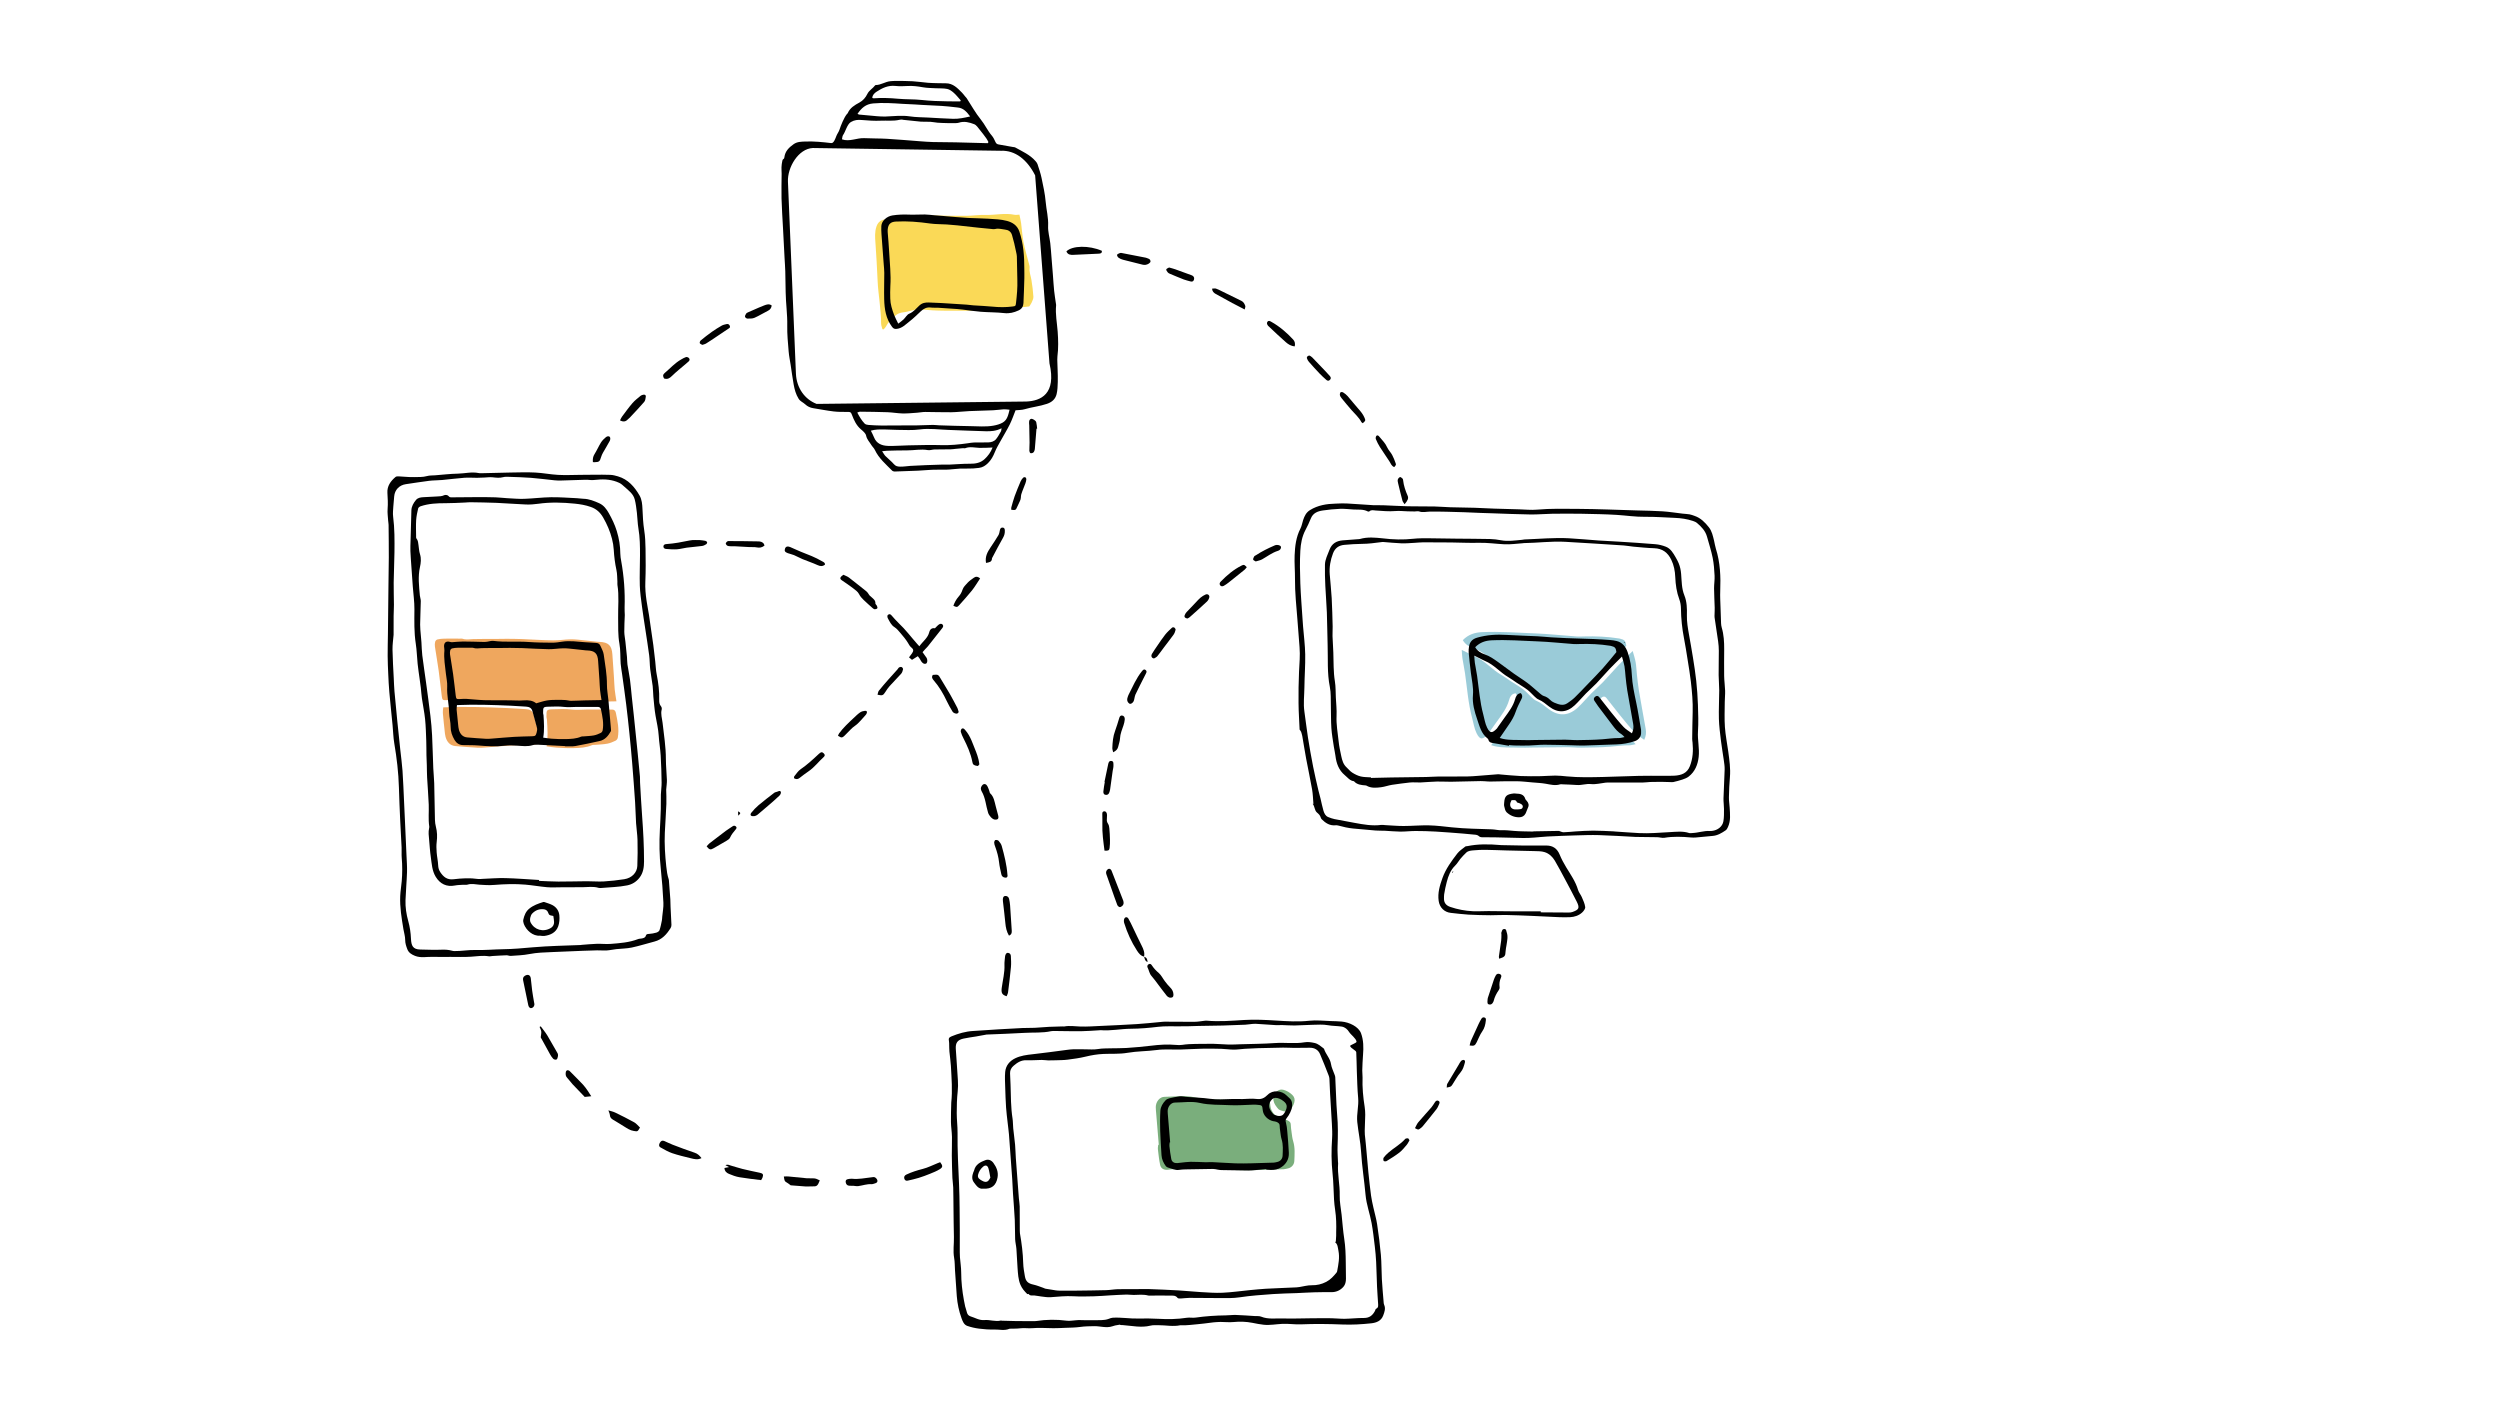 <?xml version="1.0" encoding="utf-8"?>
<!-- Generator: Adobe Illustrator 16.0.4, SVG Export Plug-In . SVG Version: 6.00 Build 0)  -->
<!DOCTYPE svg PUBLIC "-//W3C//DTD SVG 1.1//EN" "http://www.w3.org/Graphics/SVG/1.1/DTD/svg11.dtd">
<svg version="1.1" id="Layer_1" xmlns="http://www.w3.org/2000/svg" xmlns:xlink="http://www.w3.org/1999/xlink" x="0px" y="0px"
	 width="1152px" height="648px" viewBox="0 0 1152 648" enable-background="new 0 0 1152 648" xml:space="preserve">
<path opacity="0.7" fill-rule="evenodd" clip-rule="evenodd" fill="#F9CA11" d="M469.743,98.904
	c0.274,1.351,0.601,2.601,0.774,3.869c0.399,2.938,0.566,5.912,1.123,8.818c0.6,3.131,1.546,6.197,2.32,9.295
	c0.209,0.844,0.561,1.723,0.473,2.549c-0.203,1.94,0.537,3.695,0.845,5.537c0.429,2.572,0.746,5.172,0.911,7.768
	c0.055,0.872-0.442,1.805-0.799,2.668c-0.244,0.59-0.68,1.109-1.119,1.803c-2.521,0.298-5.152,0.581-7.832,0.284
	c-0.892-0.101-1.846-0.102-2.709,0.097c-2.586,0.602-5.15,0.597-7.744,0.149c-0.666-0.113-1.395-0.206-2.037-0.064
	c-1.762,0.387-3.486,0.929-5.244,1.355c-0.577,0.14-1.201,0.148-1.805,0.15c-3.911,0.011-7.822,0.021-11.731-0.007
	c-1.835-0.012-3.675-0.071-5.507-0.176c-2.206-0.129-4.407-0.414-6.619-0.457c-1.02-0.018-2.053,0.362-3.073,0.582
	c-1.187,0.254-2.354,0.662-3.55,0.767c-1.609,0.143-2.953,0.689-4.101,1.737c-1.552,1.418-3.078,2.848-4.017,4.743
	c-0.262,0.532-0.765,0.955-1.158,1.429c-0.176-0.038-0.354-0.073-0.531-0.113c-0.21-0.877-0.598-1.753-0.598-2.631
	c-0.006-6.614-1.31-13.124-1.617-19.713c-0.271-5.81-0.567-11.62-0.995-17.419c-0.19-2.555-0.386-5.019,0.474-7.549
	c0.684-2.019,2.033-3.042,4.032-3.288c2.353-0.293,4.739-0.316,7.11-0.461c1.362-0.085,2.723-0.178,4.084-0.267
	c3.897-0.259,7.718-1.186,11.664-1.075c4.828,0.138,9.66,0.201,14.492,0.163c2.904-0.02,5.815-0.503,8.709-0.405
	c4.506,0.153,9-1.018,13.506-0.077C468.108,99.1,468.812,98.938,469.743,98.904z"/>
<g id="_x31_u69xM_1_">
	<g>
		<path opacity="0.7" fill-rule="evenodd" clip-rule="evenodd" fill="#E8821B" d="M284.06,323.174
			c-3.321,0.058-6.344,0.093-9.367,0.171c-2.496,0.062-4.992,0.223-7.488,0.236c-0.967,0.004-1.932-0.35-2.902-0.407
			c-1.649-0.101-3.305-0.15-4.955-0.12c-1.812,0.038-3.651,0.033-5.429,0.336c-1.916,0.326-3.772,0.984-5.933,1.573
			c-1.842-1.545-4.277-1.848-6.971-1.622c-2.541,0.214-5.119-0.024-7.682-0.037c-4.686-0.027-9.372,0.056-14.052-0.078
			c-3.249-0.092-6.486-0.509-9.733-0.703c-1.271-0.077-2.553,0.034-3.828,0.1c-1.686,0.083-1.932-0.074-2.15-1.818
			c-0.497-3.963-0.904-7.941-1.449-11.898c-0.506-3.664-1.173-7.308-1.71-10.969c-0.106-0.735-0.064-1.54,0.128-2.254
			c0.111-0.414,0.608-0.922,1.016-1.021c1.02-0.242,2.089-0.356,3.141-0.376c2.425-0.047,4.851-0.007,7.276,0
			c0.377,0,0.792-0.095,1.125,0.028c1.644,0.606,3.292,0.228,4.958,0.175c3.484-0.111,6.973-0.051,10.461-0.07
			c1.665-0.009,3.329-0.067,4.996-0.058c2.274,0.014,4.549,0.029,6.822,0.118c4.857,0.19,9.71,0.535,14.566,0.606
			c2.712,0.04,5.429-0.462,8.147-0.491c2.099-0.025,4.201,0.277,6.3,0.479c2.104,0.201,4.201,0.458,6.301,0.688
			c0.151,0.017,0.306,0,0.457,0.005c4.275,0.146,5.816,1.648,6.085,5.87c0.226,3.546,0.499,7.088,0.735,10.633
			c0.121,1.813,0.149,3.635,0.332,5.441C283.433,319.434,283.754,321.141,284.06,323.174z"/>
		<path opacity="0.7" fill-rule="evenodd" clip-rule="evenodd" fill="#E8821B" d="M204.247,325.947
			c10.084-0.438,19.795-0.085,29.502,0.332c2.871,0.122,5.741,0.329,8.609,0.511c1.715,0.109,3.076,0.645,3.568,2.564
			c0.786,3.073,1.75,6.102,2.5,9.184c0.201,0.823,0.037,1.81-0.207,2.65c-0.506,1.754-0.756,1.9-2.556,1.969
			c-3.255,0.122-6.513,0.133-9.765,0.332c-4.149,0.25-8.289,0.65-12.438,0.966c-1.051,0.081-2.116,0.175-3.166,0.11
			c-3.48-0.215-6.958-0.448-10.428-0.77c-2.527-0.234-3.879-1.913-4.539-4.192c-0.271-0.938-0.335-1.943-0.443-2.925
			c-0.295-2.715-0.596-5.431-0.822-8.152C203.997,327.731,204.171,326.916,204.247,325.947z"/>
		<path opacity="0.7" fill-rule="evenodd" clip-rule="evenodd" fill="#E8821B" d="M251.866,343.915
			c0.735-4.159,0.411-8.275,0.164-12.387c-0.023-0.374-0.225-0.741-0.221-1.111c0.027-3.188-0.158-3.511,3.033-3.58
			c2.867-0.064,5.695-0.242,8.574,0.127c2.283,0.294,4.641-0.002,6.965-0.007c3.937-0.009,7.871,0.006,11.805,0.017
			c0.92,0.003,1.424,0.638,1.578,1.395c0.798,3.82,1.643,7.654,0.91,11.586c-0.094,0.51-0.566,1.133-1.029,1.354
			c-1.223,0.578-2.504,1.143-3.82,1.383c-1.854,0.336-3.761,0.376-5.646,0.541c-0.451,0.039-0.958-0.045-1.352,0.129
			c-2.705,1.188-5.6,1.276-8.461,1.369c-2.646,0.086-5.301-0.078-7.945-0.23C254.934,344.413,253.458,344.125,251.866,343.915z"/>
		<path opacity="0.5" fill-rule="evenodd" clip-rule="evenodd" fill="#3799B3" d="M698.411,319.479
			c-2.012,0.169-2.67,1.837-3.039,3.155c-1.061,3.792-3.381,6.775-5.605,9.854c-1.198,1.658-2.372,3.336-3.555,5.005
			c-0.213,0.301-0.368,0.65-0.623,0.907c-2.221,2.239-3.512,2.909-5.189-0.544c-1.081-2.224-1.389-4.604-2.02-6.924
			c-1.838-6.753-2.308-13.722-3.293-20.609c-0.332-2.317-0.84-4.609-1.201-6.922c-0.178-1.138-0.197-2.299-0.326-3.921
			c1.238,0.612,2.113,1.042,2.984,1.475c0.919,0.455,1.813,0.971,2.758,1.359c4.77,1.961,8.027,6.081,12.396,8.619
			c1.515,0.88,2.913,1.955,4.38,2.917c1.953,1.282,4,2.439,5.859,3.846c1.389,1.05,2.52,2.433,3.813,3.618
			c0.644,0.59,1.323,1.234,2.107,1.556c2.142,0.88,3.819,2.391,5.612,3.763c4.691,3.581,9.371,3.354,13.668-0.666
			c2.129-1.994,3.988-4.277,6.039-6.358c1.795-1.823,3.756-3.487,5.522-5.335c2.381-2.485,4.608-5.115,6.974-7.609
			c2.056-2.168,4.215-4.236,6.676-6.691c0.537,1.999,1.076,3.555,1.352,5.156c0.312,1.796,0.36,3.637,0.565,5.452
			c0.275,2.472,0.499,4.955,0.911,7.406c1.004,5.99,2.105,11.966,3.164,17.948c0.286,1.62,0.173,3.187-0.68,4.977
			c-1.568-1.17-3.195-2.066-4.404-3.354c-2.347-2.496-4.497-5.185-6.661-7.848c-2.173-2.676-4.246-5.43-6.401-8.122
			c-0.588-0.735-1.364-0.824-2.127-0.199c-0.711,0.583-0.975,1.292-0.437,2.122c0.638,0.982,1.277,1.97,1.98,2.908
			c2.631,3.508,5.307,6.982,7.93,10.498c1.326,1.777,2.751,3.422,4.689,4.576c0.475,0.283,0.823,0.775,1.487,1.42
			c-1.176,0.221-2.062,0.533-2.945,0.522c-2.939-0.034-5.832,0.418-8.746,0.645c-4.454,0.343-8.936,0.392-13.408,0.461
			c-2.197,0.034-4.4-0.249-6.598-0.242c-5.354,0.014-10.706,0.113-16.061,0.178c-1.98,0.023-3.968,0.14-5.946,0.049
			c-3.724-0.172-7.479,0.166-11.165-0.664c-0.539-0.12-1.067-0.295-1.703-0.474c1.768-2.575,3.422-4.967,5.054-7.372
			c1.399-2.064,2.639-4.182,3.452-6.592c0.814-2.406,2.025-4.685,3.158-6.97C699.334,321.394,699.271,320.518,698.411,319.479z"/>
		<path opacity="0.5" fill-rule="evenodd" clip-rule="evenodd" fill="#3799B3" d="M674.057,294.976
			c2.542-2.6,5.479-3.529,8.826-3.684c8.149-0.373,16.276,0.254,24.402,0.568c6.445,0.25,12.871,0.961,19.308,1.434
			c1.092,0.08,2.197,0.004,3.297-0.024c5.365-0.136,10.713,0.056,16.022,0.917c0.144,0.023,0.292,0.037,0.435,0.068
			c2.298,0.538,2.74,1.043,3.047,3.314c-2.463,2.958-4.766,5.891-7.253,8.659c-2.737,3.047-5.64,5.948-8.483,8.901
			c-2.17,2.26-4.307,4.555-6.561,6.727c-1.152,1.109-2.492,2.037-3.811,2.956c-2.416,1.69-4.799,0.634-7.117-0.288
			c-0.797-0.317-1.562-0.863-2.168-1.477c-0.955-0.966-1.988-1.655-3.311-2.037c-0.736-0.213-1.4-0.783-2.01-1.291
			c-2.234-1.857-4.361-3.854-6.668-5.612c-2.322-1.769-4.844-3.274-7.223-4.969c-2.859-2.036-5.639-4.182-8.494-6.222
			c-2.243-1.598-4.475-3.194-7.143-4.121C677.159,298.104,675.274,297.065,674.057,294.976z"/>
		<path opacity="0.7" fill-rule="evenodd" clip-rule="evenodd" fill="#428C45" d="M533.964,527.517
			c-0.402-4.863-0.807-9.727-1.206-14.591c-0.074-0.915-0.176-1.831-0.178-2.746c-0.004-2.405,1.742-4.746,4.013-4.761
			c4.633-0.031,9.322-0.845,13.898,0.214c5.494,1.271,11.075,0.919,16.612,1.232c4.243,0.24,8.522-0.165,12.788-0.273
			c0.686-0.019,1.38-0.034,2.062,0.033c2.983,0.298,3.183,0.092,3.448,3.008c0.266,2.953,2.876,5.49,5.775,6.118
			c0.596,0.13,1.242,0.136,1.79,0.374c0.901,0.388,1.793,0.823,1.822,2.08c0.027,1.134,0.187,2.27,0.349,3.396
			c0.207,1.423,0.33,2.884,0.751,4.247c0.931,3.006,0.673,6.084,0.542,9.108c-0.074,1.663-1.189,3.13-3.127,3.498
			c-0.6,0.114-1.193,0.309-1.797,0.331c-4.113,0.149-8.227,0.29-12.346,0.376c-2.977,0.063-5.957,0.134-8.931,0.028
			c-4.323-0.154-8.642-0.482-12.962-0.69c-1.141-0.057-2.288,0.103-3.432,0.076c-2.82-0.064-5.644-0.264-8.467-0.245
			c-1.815,0.012-3.632,0.311-5.446,0.49c-0.685,0.066-1.362,0.194-2.046,0.231c-1.66,0.089-2.943-0.654-3.281-2.256
			c-0.503-2.37-0.744-4.796-1.03-7.207c-0.077-0.668,0.089-1.364,0.143-2.049C533.795,527.534,533.88,527.523,533.964,527.517z"/>
		<path opacity="0.7" fill-rule="evenodd" clip-rule="evenodd" fill="#428C45" d="M591.723,512.127
			c-0.909-0.344-2.099-0.442-2.669-1.088c-0.983-1.109-2-2.492-2.221-3.883c-0.234-1.485,0.372-3.204,1.631-4.302
			c1.213-1.06,2.684-0.899,4.101-0.274c0.347,0.154,0.702,0.308,1.025,0.505c3.147,1.94,3.941,3.645,1.692,7.399
			C594.446,511.88,593.316,512.313,591.723,512.127z"/>
		<path fill-rule="evenodd" clip-rule="evenodd" d="M438.339,508.108c0.598-5.644,0.143-11.277-0.164-16.909
			c-0.121-2.209-0.484-4.403-0.686-6.608c-0.098-1.068-0.074-2.148-0.111-3.222c-0.018-0.497,0.014-1.005-0.082-1.486
			c-0.266-1.333-0.059-1.833,1.185-2.34c3.179-1.295,6.435-2.264,9.896-2.461c3.922-0.224,7.838-0.523,11.76-0.763
			c3.656-0.223,7.313-0.436,10.973-0.602c1.898-0.086,3.803-0.015,5.701-0.104c2.211-0.104,4.416-0.334,6.627-0.449
			c2.021-0.105,4.047-0.133,6.071-0.189c0.315-0.008,0.642,0.067,0.947,0.013c2.468-0.452,4.917-0.034,7.38,0.041
			c3.092,0.093,6.193-0.137,9.289-0.278c5.568-0.256,11.138-0.498,16.7-0.848c3.602-0.225,7.192-0.629,10.786-0.951
			c0.695-0.062,1.389-0.168,2.084-0.166c4.629,0.01,9.26,0.081,13.89,0.051c1.38-0.008,2.757-0.28,4.138-0.424
			c0.439-0.046,0.887-0.13,1.32-0.091c5.771,0.53,11.523,0.029,17.277-0.313c4.947-0.297,9.869-0.045,14.807,0.265
			c5.046,0.316,10.086,0.655,15.176,0.087c3.305-0.369,6.701,0.058,10.055,0.151c1.632,0.046,3.268,0.085,4.892,0.228
			c3.446,0.301,7.772,2.312,8.911,5.383c1.178,3.174,1.197,6.574,0.924,9.958c-0.193,2.388-0.281,4.785-0.352,7.181
			c-0.032,1.069,0.174,2.146,0.135,3.215c-0.168,4.569,0.262,9.093,0.973,13.598c0.768,4.875-0.471,9.751,0.278,14.629
			c0.134,0.876,0.193,1.766,0.272,2.649c0.385,4.286,0.733,8.575,1.16,12.858c0.359,3.589,0.759,7.175,1.234,10.749
			c0.242,1.815,0.668,3.609,1.059,5.403c0.567,2.593,1.342,5.152,1.736,7.77c0.708,4.697,1.321,9.416,1.738,14.146
			c0.328,3.716,0.242,7.465,0.447,11.191c0.192,3.478,0.524,6.945,0.805,10.418c0.035,0.44,0.047,0.917,0.225,1.306
			c0.8,1.743,0.188,3.383-0.404,4.968c-0.943,2.535-3.146,3.365-5.577,3.625c-4.407,0.469-8.812,0.725-13.271,0.542
			c-6.328-0.259-12.68-0.339-19.004-0.071c-2.922,0.125-5.776-0.369-8.691-0.223c-2.824,0.141-5.684,0.707-8.517,0.411
			c-1.755-0.183-3.492-0.541-5.226-0.886c-2.931-0.583-5.857-0.645-8.837-0.356c-1.929,0.186-3.896-0.058-5.847-0.056
			c-1.059,0.002-2.121,0.107-3.18,0.186c-0.502,0.038-1,0.126-1.5,0.185c-1.956,0.229-3.896,0.528-5.869,0.679
			c-2.45,0.188-4.883,0.596-7.359,0.471c-0.189-0.011-0.388-0.042-0.569-0.002c-3.401,0.739-6.798-0.048-10.195-0.019
			c-1.199,0.01-2.447-0.086-3.589,0.202c-4.247,1.074-8.535,0.072-12.85-0.248c-0.438-0.032-1.04,0.045-1.279-0.203
			c-2.312,0.375-2.312,0.375-3.514,0.777c-2.686,0.898-5.492-0.114-8.262-0.079c-2.221,0.028-4.414,0.063-6.627,0.374
			c-2.233,0.312-4.513,0.296-6.773,0.396c-1.831,0.081-3.662,0.17-5.494,0.17c-3.219,0-6.459-0.308-9.646-0.01
			c-1.873,0.175-3.695-0.191-5.549,0.051c-1.592,0.208-3.22,0.141-4.83,0.195c-0.064,0.002-0.133,0.005-0.188,0.029
			c-2.307,0.999-4.711,0.277-7.063,0.342c-2.33,0.062-4.687-0.119-7.004-0.413c-1.814-0.23-3.635-0.653-5.361-1.255
			c-1.553-0.541-2.13-2.121-2.645-3.53c-1.197-3.28-1.906-6.689-2.187-10.171c-0.319-3.977-0.56-7.959-0.826-11.938
			c-0.128-1.895-0.058-3.824-0.395-5.68c-0.591-3.238-0.021-6.454-0.104-9.678c-0.11-4.305-0.135-8.611-0.191-12.916
			c-0.043-3.297-0.038-6.594-0.129-9.889c-0.037-1.449-0.323-2.892-0.378-4.34c-0.132-3.476-0.238-6.954-0.272-10.432
			c-0.029-2.85,0.136-5.703,0.072-8.552c-0.053-2.271-0.432-4.535-0.471-6.807C438.142,514.066,438.282,511.087,438.339,508.108z
			 M622.108,481.964c0.307-0.569,3.087-1.342,2.988-1.979c-0.236-1.538-2.635-3.167-3.443-4.465
			c-0.725-1.169-1.859-2.242-3.449-2.48c-2.098-0.313-4.215-0.238-6.33-0.632c-2.268-0.422-4.66-0.221-6.997-0.181
			c-2.784,0.049-5.565,0.272-8.351,0.314c-1.891,0.028-3.785-0.142-5.679-0.189c-1.009-0.026-2.023,0.081-3.028,0.022
			c-3.098-0.184-6.188-0.449-9.285-0.61c-0.939-0.05-1.893,0.14-2.838,0.228c-0.63,0.059-1.258,0.169-1.889,0.195
			c-3.471,0.141-6.943,0.294-10.416,0.383c-3.666,0.096-7.332,0.114-11,0.183c-1.584,0.028-3.167,0.108-4.75,0.141
			c-1.39,0.028-2.779,0.011-4.168,0.033c-3.295,0.05-6.621-0.157-9.874,0.235c-4.155,0.5-8.321,0.869-12.484,0.889
			c-4.679,0.022-9.296,1.058-13.981,0.656c-0.188-0.016-0.38,0.039-0.568,0.049c-2.779,0.151-5.557,0.396-8.335,0.429
			c-3.988,0.046-7.978-0.066-11.964-0.1c-0.634-0.005-1.289-0.051-1.898,0.083c-4.066,0.895-8.211,0.531-12.313,0.782
			c-5.812,0.356-11.634,0.525-17.452,0.778c-0.186,0.008-0.371,0.068-0.559,0.104c-1.428,0.262-2.852,0.538-4.281,0.782
			c-1.932,0.331-3.887,0.55-5.797,0.978c-2.75,0.616-3.699,1.939-3.534,4.742c0.192,3.225,0.483,6.442,0.653,9.668
			c0.172,3.279,0.609,6.535,0.234,9.856c-0.375,3.333-0.449,6.712-0.453,10.07c-0.005,3.032,0.416,6.066,0.381,9.096
			c-0.093,7.98,0.351,15.938,0.691,23.904c0.297,6.957,0.26,13.931,0.336,20.897c0.037,3.421-0.011,6.842-0.008,10.263
			c0,0.759,0.015,1.521,0.076,2.276c0.189,2.338,0.572,4.671,0.577,7.005c0.009,4.272,0.466,8.481,1.233,12.671
			c0.183,0.984,0.352,1.975,0.586,2.947c0.191,0.793,0.532,1.551,0.691,2.348c0.217,1.079,0.696,1.935,1.777,2.252
			c2.127,0.627,4.023,1.923,6.449,1.704c2.496-0.224,4.994,0.854,7.537,0.226c0.17-0.042,0.372,0.069,0.562,0.074
			c2.216,0.063,4.434,0.143,6.65,0.173c2.528,0.033,5.056,0.021,7.583,0.024c0.503,0.001,1.015,0.029,1.509-0.048
			c4.66-0.72,9.316-0.778,14.002-0.155c1.406,0.188,2.877-0.117,4.317-0.201c0.44-0.025,0.881-0.096,1.321-0.091
			c2.278,0.023,4.559,0.165,6.83,0.071c2.322-0.096,4.693,0.222,6.953-0.631c0.578-0.218,1.179-0.476,1.782-0.514
			c3.96-0.246,7.919,0.487,11.884,0.379c3.011-0.082,6.019-0.047,9.043,0.118c4.401,0.241,8.85,0.221,13.256-0.478
			c1.297-0.206,2.676,0.114,3.979-0.071c4.649-0.661,9.314-0.974,14.006-1.034c1.58-0.02,3.162-0.239,4.736-0.188
			c2.852,0.094,5.697,0.318,8.546,0.499c1.007,0.063,2.106-0.078,2.997,0.284c3.229,1.315,6.619,0.723,10.021,0.826
			c4.359,0.129,8.729-0.05,13.095-0.082c3.101-0.021,6.202-0.059,9.302-0.016c2.028,0.027,4.056,0.291,6.08,0.258
			c2.963-0.051,5.922-0.406,8.881-0.382c2.504,0.021,3.987-1.213,5.062-3.247c0.175-0.332,0.241-0.869,0.503-0.986
			c1.174-0.522,0.988-1.501,0.934-2.434c-0.152-2.591-0.371-5.179-0.485-7.77c-0.167-3.796-0.222-7.598-0.411-11.391
			c-0.121-2.402-0.34-4.805-0.627-7.193c-0.429-3.582-0.827-7.176-1.475-10.722c-0.796-4.346-2.379-8.513-2.781-12.968
			c-0.594-6.619-1.656-13.203-2.057-19.831c-0.281-4.64-1.285-9.146-1.762-13.74c-0.386-3.713,0.76-7.379,0.41-11.094
			c-0.385-4.093-0.453-8.218-0.614-12.331c-0.114-2.91-0.099-5.828-0.263-8.735C624.913,483.999,622.462,483.127,622.108,481.964z"
			/>
		<path fill-rule="evenodd" clip-rule="evenodd" d="M306.983,363.839c0.03,1.914,0.172,4.258,0.082,6.593
			c-0.172,4.433-0.512,8.857-0.712,13.288c-0.233,5.198,0.111,10.373,0.664,15.545c0.217,2.016,0.476,3.993,1.124,5.914
			c0.101,0.293,0.1,0.623,0.125,0.938c0.215,2.772,0.439,5.543,0.629,8.316c0.076,1.136,0.046,2.277,0.1,3.414
			c0.131,2.762,0.303,5.523,0.406,8.286c0.018,0.483-0.104,1.046-0.354,1.452c-1.792,2.907-3.959,5.373-7.467,6.277
			c-3.488,0.898-6.927,2.014-10.445,2.759c-2.336,0.495-4.777,0.479-7.168,0.741c-1.44,0.159-2.867,0.506-4.311,0.596
			c-1.504,0.093-3.023-0.062-4.535-0.038c-2.146,0.033-4.292,0.119-6.438,0.204c-4.682,0.185-9.363,0.372-14.043,0.581
			c-3.606,0.16-7.204,0.227-10.785,0.94c-2.764,0.552-5.629,0.618-8.455,0.828c-0.67,0.05-1.366-0.302-2.045-0.28
			c-2.148,0.063-4.295,0.214-6.441,0.338c-0.568,0.033-1.152,0.21-1.698,0.123c-2.733-0.438-5.423,0.009-8.141,0.194
			c-3.147,0.216-6.321,0.082-9.481,0.089c-2.77,0.006-5.541,0.061-8.309-0.02c-2.684-0.078-5.384,0.613-8.057-0.461
			c-1.621-0.651-2.943-1.455-3.561-3.127c-0.501-1.351-0.965-2.668-0.959-4.201c0.006-1.665-0.548-3.328-0.82-4.998
			c-0.826-5.054-1.701-10.11-1.467-15.258c0.103-2.275,0.5-4.535,0.695-6.809c0.307-3.59,0.312-7.182,0.002-10.778
			c-0.137-1.568,0.016-3.16-0.057-4.735c-0.189-4.109-0.459-8.216-0.643-12.325c-0.23-5.114-0.448-10.229-0.596-15.347
			c-0.195-6.846-0.993-13.617-2.141-20.365c-0.463-2.736-0.515-5.542-0.783-8.313c-0.494-5.101-1.045-10.195-1.498-15.3
			c-0.248-2.766-0.373-5.545-0.5-8.321c-0.129-2.778-0.251-5.562-0.267-8.343c-0.02-3.354,0.083-6.707,0.122-10.062
			c0.082-7.286,0.153-14.571,0.238-21.857c0.052-4.488,0.158-8.978,0.169-13.465c0.012-4.997-0.052-9.994-0.102-14.99
			c-0.006-0.632-0.159-1.259-0.198-1.891c-0.111-1.828-0.396-3.674-0.248-5.484c0.203-2.479,0.051-4.919-0.098-7.382
			c-0.188-3.128,1.493-5.409,3.747-7.316c0.327-0.275,0.95-0.298,1.43-0.278c2.396,0.101,4.794,0.416,7.183,0.341
			c1.955-0.062,3.934,0.08,5.887-0.475c1.19-0.34,2.5-0.26,3.758-0.357c3.473-0.271,6.941-0.693,10.417-0.758
			c3.218-0.06,6.414-0.947,9.651-0.27c0.368,0.076,0.758,0.082,1.137,0.073c4.492-0.104,8.986-0.251,13.479-0.321
			c3.799-0.059,7.606-0.189,11.396,0.001c3.536,0.177,7.044,0.89,10.58,1.082c3.408,0.187,6.836,0.012,10.255-0.012
			c2.082-0.014,4.166-0.053,6.248-0.056c2.535-0.006,5.073-0.058,7.604,0.055c1.173,0.054,2.355,0.364,3.493,0.702
			c4.66,1.383,7.589,4.788,9.91,8.793c1.102,1.898,1.258,4.097,1.357,6.253c0.149,3.284,0.29,6.555,0.809,9.82
			c0.445,2.803,0.564,5.675,0.606,8.52c0.076,5.067,0.129,10.143-0.091,15.203c-0.129,2.947,0.135,5.82,0.559,8.701
			c0.32,2.188,0.768,4.355,1.115,6.539c0.31,1.934,0.555,3.878,0.834,5.816c0.387,2.687,0.809,5.368,1.164,8.059
			c0.33,2.509,0.602,5.025,0.885,7.539c0.226,2.012,0.284,4.054,0.676,6.031c0.778,3.931,1.289,7.87,1.15,11.885
			c-0.035,1.027,0.156,1.986,0.862,2.838c0.274,0.332,0.403,0.977,0.293,1.398c-0.558,2.123,0.177,4.153,0.406,6.199
			c0.621,5.535,1.517,11.033,1.516,16.634c0.001,3.225,0.372,6.448,0.474,9.675C307.352,360.743,307.124,362.073,306.983,363.839z
			 M181.37,292.521c-0.162,2.048-0.539,4.454-0.504,6.853c0.066,4.43,0.369,8.854,0.581,13.281c0.095,1.963,0.149,3.928,0.321,5.883
			c0.406,4.602,0.855,9.2,1.316,13.797c0.44,4.407,0.91,8.812,1.377,13.217c0.34,3.211,0.796,6.413,1.019,9.632
			c0.322,4.676,0.483,9.363,0.708,14.047c0.154,3.229,0.301,6.458,0.447,9.687c0.229,5.063,0.463,10.126,0.678,15.189
			c0.111,2.596,0.324,5.197,0.243,7.787c-0.136,4.301-0.551,8.593-0.698,12.894c-0.111,3.245,0.381,6.466,1.25,9.586
			c0.75,2.688,1.146,5.351,1.27,8.164c0.141,3.257,0.877,4.948,4.321,5.005c3.279,0.053,6.565,0.221,9.837,0.074
			c1.619-0.074,3.145,0.042,4.682,0.454c0.354,0.095,0.724,0.181,1.088,0.186c3.344,0.048,6.639-0.601,10.006-0.503
			c4.162,0.121,8.336-0.289,12.506-0.352c4.557-0.068,9.082-0.455,13.615-0.877c3.717-0.347,7.453-0.494,11.186-0.668
			c3.596-0.168,7.195-0.257,10.795-0.385c0.25-0.01,0.499-0.072,0.75-0.091c2.263-0.165,4.522-0.399,6.787-0.469
			c2.145-0.066,4.308,0.204,6.441,0.038c4.279-0.334,8.58-0.639,12.654-2.223c0.516-0.201,1.119-0.158,1.674-0.275
			c0.807-0.169,1.623-0.317,1.893-1.313c0.211-0.774,0.857-0.736,1.525-0.795c1.114-0.098,2.242-0.271,3.309-0.589
			c0.561-0.169,1.283-0.619,1.453-1.109c0.494-1.423,0.768-2.924,1.078-4.404c0.125-0.599,0.129-1.223,0.184-1.836
			c0.197-2.145,0.644-4.301,0.537-6.431c-0.258-5.243-0.646-10.489-1.213-15.708c-0.649-5.99-0.734-11.973-0.408-17.977
			c0.172-3.162,0.328-6.326,0.422-9.49c0.066-2.212-0.031-4.429,0.033-6.641c0.053-1.836,0.369-3.672,0.343-5.504
			c-0.06-4.174-0.179-8.351-0.429-12.518c-0.182-3.026-0.717-6.032-0.902-9.059c-0.19-3.118-0.912-6.126-1.449-9.18
			c-0.514-2.923-0.731-5.898-1.021-8.856c-0.16-1.632-0.115-3.286-0.317-4.911c-0.318-2.575-0.835-5.126-1.136-7.701
			c-0.25-2.139-0.2-4.314-0.475-6.447c-0.52-4.017-1.177-8.015-1.774-12.02c-0.524-3.506-1.095-7.006-1.55-10.521
			c-0.414-3.197-0.896-6.406-0.994-9.62c-0.138-4.619,0.071-9.249,0.086-13.874c0.014-4.175-0.026-8.341-0.734-12.486
			c-0.401-2.361-0.41-4.788-0.696-7.174c-0.247-2.064-0.476-4.154-0.999-6.157c-0.677-2.585-2.841-4.116-4.713-5.806
			c-0.744-0.672-1.512-1.394-2.401-1.812c-3.231-1.521-6.708-1.816-10.196-1.447c-1.272,0.135-2.496,0.237-3.758,0.08
			c-0.563-0.07-1.14-0.08-1.708-0.062c-3.729,0.109-7.46,0.25-11.188,0.348c-1.006,0.026-2.021-0.003-3.021-0.105
			c-3.578-0.363-7.146-0.854-10.731-1.133c-3.399-0.266-6.816-0.342-10.226-0.464c-0.885-0.032-1.816-0.081-2.65,0.147
			c-1.654,0.451-3.252,0.246-4.902,0.066c-1.236-0.136-2.51,0.06-3.766,0.109c-1.129,0.043-2.257,0.119-3.386,0.123
			c-1.958,0.008-3.927-0.16-5.874-0.016c-3.406,0.251-6.797,0.715-10.199,1.026c-2.014,0.183-4.051,0.133-6.055,0.379
			c-3.565,0.438-7.109,1.04-10.668,1.54c-3.036,0.428-5.144,2.604-5.402,5.643c-0.127,1.518-0.303,3.033-0.388,4.553
			c-0.088,1.582-0.298,3.194-0.098,4.747c0.705,5.487,0.672,10.993,0.612,16.499c-0.05,4.622-0.297,9.243-0.355,13.865
			c-0.043,3.414,0.102,6.832,0.113,10.249c0.007,1.712-0.124,3.424-0.141,5.136C181.354,286.582,181.372,289.367,181.37,292.521z"/>
		<path fill-rule="evenodd" clip-rule="evenodd" d="M604.883,370.348c0.523,0.13-0.194,0.2,0.081,0.268
			c0.096-0.102,0.26-0.196,0.254-0.277c-0.182-2.196-0.23-4.418-0.609-6.581c-0.824-4.729-1.854-9.421-2.732-14.141
			c-0.646-3.476-1.178-6.973-1.788-10.454c-0.118-0.672-0.366-1.319-0.657-2.331c-0.18,0.761-0.275-0.839-0.379-0.404
			c-0.078-0.082-0.188-0.141-0.19-0.203c-0.181-4.739-0.448-7.479-0.496-12.22c-0.048-4.814,0.016-9.636,0.229-14.446
			c0.168-3.797,0.568-7.576,0.235-11.387c-0.362-4.167-0.646-8.342-0.968-12.513c-0.489-6.31-1.188-12.606-1.133-18.953
			c0.031-3.6-0.311-7.207-0.166-10.799c0.17-4.237,0.656-8.45,2.673-12.337c0.63-1.215,0.819-2.652,1.263-3.97
			c0.608-1.81,1.381-3.457,3.144-4.546c3.64-2.249,7.642-2.885,11.8-2.984c1.646-0.039,3.299-0.17,4.939-0.084
			c4.104,0.217,8.202,0.56,12.306,0.797c1.513,0.088,3.038-0.021,4.556,0.035c3.798,0.14,7.594,0.387,11.393,0.475
			c4.115,0.096,8.233,0.021,12.348,0.096c2.408,0.045,4.811,0.28,7.219,0.352c3.8,0.112,7.602,0.131,11.4,0.244
			c2.973,0.088,5.94,0.285,8.914,0.389c3.85,0.133,7.701,0.224,11.552,0.327c2.712,0.071,5.446,0.391,8.13,0.15
			c6.388-0.571,12.783-0.399,19.169-0.356c8.935,0.061,17.87,0.449,26.803,0.707c3.989,0.116,7.984,0.155,11.964,0.418
			c3.085,0.205,6.148,0.709,9.224,1.065c1.066,0.124,2.149,0.146,3.204,0.33c0.78,0.138,1.532,0.451,2.289,0.71
			c2.818,0.959,4.804,2.98,6.586,5.236c1.418,1.795,1.851,3.996,2.389,6.141c0.307,1.224,0.449,2.495,0.83,3.692
			c2.035,6.385,2.283,12.936,2.021,19.56c-0.102,2.528,0.069,5.067,0.138,7.6c0.064,2.404,0.137,4.809,0.244,7.211
			c0.031,0.689,0.119,1.396,0.313,2.057c0.964,3.257,1.142,6.594,1.127,9.959c-0.019,4.116-0.081,8.233-0.013,12.35
			c0.037,2.27,0.379,4.534,0.447,6.805c0.053,1.705-0.159,3.418-0.17,5.127c-0.023,3.868-0.203,7.75,0.07,11.599
			c0.267,3.777,1.039,7.516,1.544,11.278c0.522,3.894,1.106,7.775,0.763,11.739c-0.27,3.093-0.398,6.203-0.461,9.308
			c-0.032,1.569,0.252,3.145,0.34,4.72c0.174,3.025,0.553,6.078-0.775,8.967c-0.258,0.561-0.575,1.204-1.055,1.532
			c-1.832,1.25-3.723,2.405-6.039,2.588c-2.582,0.204-5.156,0.503-7.738,0.724c-0.754,0.063-1.525,0.058-2.281-0.012
			c-4.051-0.372-8.085-0.531-12.137,0.139c-1.076,0.179-2.237-0.236-3.364-0.263c-3.105-0.072-6.212-0.084-9.317-0.118
			c-0.191-0.002-0.381,0.007-0.57-0.003c-5.635-0.289-11.267-0.666-16.904-0.839c-3.671-0.112-7.351,0.034-11.025,0.138
			c-4.238,0.121-8.476,0.294-12.71,0.501c-2.076,0.103-4.144,0.364-6.218,0.502c-1.642,0.109-3.29,0.218-4.934,0.192
			c-4.372-0.066-8.74-0.219-13.111-0.31c-2.017-0.042-4.035,0.006-6.053-0.039c-0.406-0.009-0.918-0.146-1.193-0.414
			c-0.707-0.696-1.545-0.753-2.447-0.813c-1.645-0.108-3.281-0.332-4.924-0.46c-4.226-0.328-8.451-0.684-12.684-0.928
			c-3.085-0.179-6.18-0.264-9.271-0.265c-2.336,0-4.673,0.299-7.007,0.284c-2.338-0.016-4.675-0.273-7.013-0.387
			c-1.45-0.071-2.91-0.004-4.355-0.116c-3.469-0.27-6.935-0.593-10.397-0.928c-2.31-0.224-4.565-0.743-6.801-1.361
			c-0.419-0.115-0.886-0.16-1.319-0.119c-2.623,0.248-4.576-1.02-6.316-2.762c-0.215-0.215-0.391-0.52-0.471-0.812
			c-0.275-1.021-0.928-1.617-1.738-2.316C605.694,373.411,605.978,371.907,604.883,370.348z M718.376,382.884
			c0.682,0.21,1.418,0.636,2.146,0.624c1.83-0.027,3.652-0.286,5.482-0.391c2.712-0.155,5.427-0.36,8.141-0.358
			c3.094,0.001,6.188,0.204,9.281,0.323c0.252,0.01,0.503,0.059,0.757,0.076c3.733,0.251,7.465,0.54,11.201,0.737
			c4.665,0.245,9.313-0.203,13.969-0.443c3-0.155,6.035-0.575,9.004,0.407c0.45,0.149,0.996,0.02,1.497,0.002
			c2.713-0.099,5.322-1.11,8.067-0.938c0.315,0.02,0.636-0.004,0.95-0.038c2.631-0.291,4.836-1.987,5.265-4.439
			c0.323-1.854,0.274-3.783,0.276-5.68c0.001-1.636-0.277-3.276-0.229-4.91c0.129-4.434,0.413-8.863,0.532-13.298
			c0.037-1.44-0.205-2.896-0.404-4.333c-0.408-2.946-0.941-5.875-1.295-8.827c-0.407-3.381-0.862-6.773-0.955-10.17
			c-0.119-4.36,0.148-8.73,0.157-13.096c0.005-2.338-0.257-4.675-0.271-7.013c-0.023-3.736,0.096-7.471,0.084-11.206
			c-0.004-1.452-0.123-2.913-0.321-4.351c-0.511-3.689-1.102-7.367-1.64-11.052c-0.068-0.479-0.017-0.979-0.006-1.468
			c0.02-1.009,0.091-2.019,0.062-3.025c-0.083-2.962-0.266-5.922-0.289-8.883c-0.015-1.953,0.336-3.915,0.238-5.858
			c-0.139-2.761-0.335-5.551-0.883-8.253c-0.664-3.279-1.71-6.482-2.609-9.715c-0.744-2.675-2.562-4.594-4.609-6.311
			c-0.52-0.435-1.205-0.715-1.858-0.935c-2.718-0.915-5.558-1.319-8.39-1.428c-4.554-0.174-9.094-0.546-13.669-0.484
			c-4.356,0.058-8.722-0.603-13.088-0.889c-2.591-0.171-5.188-0.249-7.785-0.331c-2.911-0.09-5.824-0.172-8.736-0.194
			c-4.371-0.034-8.743-0.062-13.114,0.001c-3.35,0.047-6.699,0.382-10.047,0.336c-5.889-0.08-11.775-0.354-17.662-0.546
			c-1.773-0.058-3.547-0.101-5.32-0.169c-2.525-0.099-5.051-0.229-7.576-0.318c-2.717-0.096-5.436-0.18-8.154-0.231
			c-2.576-0.051-5.154-0.096-7.73-0.062c-1.627,0.021-3.235,0.536-4.888-0.074c-0.607-0.223-1.38,0.011-2.075,0.008
			c-1.074-0.006-2.147-0.026-3.223-0.055c-1.894-0.053-3.803-0.29-5.68-0.134c-3.057,0.255-6.074-0.055-9.104-0.251
			c-0.988-0.065-2.009-0.441-2.884,0.412c-0.13,0.125-0.522,0.119-0.712,0.019c-2.074-1.102-4.337-0.763-6.537-0.891
			c-2.078-0.121-4.162-0.388-6.234-0.312c-2.65,0.096-5.306,0.37-7.932,0.752c-2.377,0.345-4.531,1.146-5.545,3.701
			c-0.721,1.813-1.562,3.59-2.479,5.316c-1.588,2.992-2.17,6.284-2.356,9.537c-0.288,4.987-0.181,10.01-0.003,15.009
			c0.198,5.507,0.665,11.005,1.02,16.506c0.072,1.138,0.154,2.273,0.245,3.408c0.345,4.285,0.913,8.568,0.988,12.858
			c0.089,5.062-0.322,10.132-0.376,15.199c-0.039,3.732-0.551,7.464,0.006,11.204c0.587,3.943,1.006,7.913,1.629,11.851
			c0.711,4.498,1.505,8.985,2.381,13.455c0.715,3.654,1.593,7.279,2.424,10.911c0.297,1.294,0.686,2.565,1.001,3.856
			c0.45,1.841,0.784,3.716,1.332,5.525c0.362,1.2,0.894,2.429,2.205,2.953c0.937,0.375,1.899,0.734,2.886,0.933
			c3.095,0.625,6.205,1.176,9.311,1.745c4.054,0.743,8.105,1.489,12.264,0.933c0.555-0.073,1.135,0.063,1.705,0.094
			c2.849,0.148,5.697,0.416,8.545,0.411c3.915-0.007,7.834-0.389,11.742-0.296c3.539,0.083,7.074,0.545,10.602,0.917
			c6.109,0.643,12.245,0.687,18.373,0.914c1.506,0.056,3.013,0.478,4.504,0.412c1.912-0.086,3.768,0.158,5.654,0.315
			c2.828,0.237,5.68,0.213,8.523,0.29c0.248,0.007,0.5-0.088,0.751-0.093c2.845-0.055,5.692-0.102,8.538-0.151
			C716.359,382.923,717.273,382.903,718.376,382.884z"/>
		<path fill-rule="evenodd" clip-rule="evenodd" d="M691.884,389.435c2.324,0.045,6.051,0.148,9.779,0.184
			c3.654,0.035,7.307-0.015,10.959,0.001c2.98,0.013,4.934,1.416,6.079,4.201c0.837,2.035,1.864,3.952,3.021,5.854
			c2.023,3.327,4.314,6.551,5.439,10.385c0.344,1.178,1.246,2.181,1.739,3.33c0.637,1.484,1.362,3.006,1.565,4.574
			c0.102,0.776-0.715,1.873-1.405,2.509c-1.529,1.409-3.479,2.052-5.545,2.16c-1.704,0.089-3.419,0.068-5.126-0.001
			c-4.236-0.172-8.471-0.42-12.708-0.599c-3.979-0.169-7.96-0.335-11.94-0.413c-2.277-0.045-4.558,0.148-6.836,0.125
			c-3.41-0.034-6.824-0.09-10.229-0.283c-2.717-0.155-5.424-0.524-8.134-0.807c-3.013-0.314-5.161-2.481-5.597-5.488
			c-0.536-3.717,0.512-7.123,1.738-10.558c1.518-4.248,4.148-7.8,6.832-11.304c0.975-1.273,2.435-2.184,3.707-3.218
			c0.215-0.173,0.607-0.123,0.914-0.187C680.886,388.923,685.675,388.892,691.884,389.435z M709.979,419.933
			c-0.002,0.16,0,0.32-0.001,0.48c4.304,0.031,8.606,0.07,12.911,0.082c0.559,0.002,1.151-0.052,1.673-0.238
			c2.897-1.038,3.511-1.765,2.022-4.736c-1.757-3.506-3.609-6.964-5.453-10.425c-1.518-2.844-3.021-5.698-4.654-8.478
			c-1.082-1.841-2.686-3.324-4.711-3.959c-1.523-0.479-3.232-0.43-4.864-0.482c-4.177-0.135-8.354-0.184-12.532-0.29
			c-3.283-0.082-6.563-0.242-9.846-0.284c-1.77-0.024-3.547,0.056-5.309,0.219c-1.243,0.115-2.59,0.137-3.576,1.065
			c-0.963,0.906-1.866,1.886-2.719,2.898c-0.809,0.96-1.396,2.132-2.295,2.985c-2.214,2.104-3.244,4.868-3.956,7.628
			c-0.478,1.849-0.915,3.769-1.202,5.688c-0.092,0.62-0.062,1.259-0.08,1.889c-0.058,2.059,1.004,3.286,2.889,3.932
			c3.365,1.151,6.838,1.809,10.377,1.983c2.396,0.117,4.807-0.075,7.209-0.064c4.307,0.02,8.613,0.105,12.919,0.129
			C702.514,419.973,706.246,419.942,709.979,419.933z"/>
		<path fill-rule="evenodd" clip-rule="evenodd" d="M423.636,297.806c1.639-2.298,3.893-3.803,4.562-6.479
			c0.373-1.493,1.344-2.068,2.617-1.816c0.723-0.696,1.246-1.35,1.912-1.791c0.516-0.342,1.27-0.458,1.707,0.197
			c0.346,0.516,0.16,1.024-0.258,1.544c-2.214,2.751-4.375,5.549-6.57,8.315c-0.391,0.492-0.868,0.913-1.291,1.38
			c-0.449,0.495-0.881,1.005-1.197,1.367c0.725,1.018,1.297,1.808,1.852,2.608c0.105,0.153,0.174,0.342,0.222,0.523
			c0.274,1.041,0.036,2.002-0.599,2.187c-0.868,0.254-1.443-0.31-1.932-0.891c-0.322-0.382-0.502-0.879-0.778-1.303
			c-0.269-0.413-0.581-0.798-0.94-1.282c-0.93,0.587-1.764,1.11-2.695,1.697c-0.452-0.379-0.867-0.726-1.375-1.149
			c0.525-0.703,1-1.29,1.422-1.911c0.742-1.104,0.707-1.819-0.329-2.634c-0.776-0.61-1.14-1.399-1.626-2.203
			c-0.977-1.612-2.232-3.066-3.457-4.515c-0.815-0.963-1.656-1.994-2.701-2.656c-1.563-0.988-2.197-2.538-3.018-4.01
			c-0.062-0.109-0.135-0.223-0.16-0.343c-0.119-0.562-0.268-1.128,0.415-1.486c0.569-0.3,0.968-0.048,1.335,0.351
			c1.113,1.211,2.148,2.505,3.348,3.623c3.152,2.934,5.699,6.393,8.544,9.593C422.889,296.997,423.142,297.268,423.636,297.806z"/>
		<path fill-rule="evenodd" clip-rule="evenodd" d="M334.288,536.926c1.098-0.53,1.828-0.007,2.559,0.19
			c1.767,0.48,3.497,1.093,5.273,1.527c2.639,0.646,5.301,1.201,7.959,1.758c1.486,0.311,1.801,0.783,1.293,2.217
			c-0.123,0.347-0.353,0.657-0.643,1.184c-3.327-0.431-6.689-0.768-10.012-1.338c-1.658-0.285-3.285-0.897-4.845-1.557
			c-1.013-0.43-1.954-1.151-2.051-2.689c0.677-0.137,1.321-0.268,2.127-0.431C335.399,537.501,334.956,537.272,334.288,536.926z"/>
		<path fill-rule="evenodd" clip-rule="evenodd" d="M388.647,264.849c0.986,0.488,1.853,0.766,2.537,1.283
			c2.215,1.674,4.349,3.455,6.545,5.156c0.999,0.775,2.029,1.47,2.651,2.648c0.281,0.531,0.858,0.91,1.322,1.337
			c0.829,0.766,1.781,1.411,1.681,2.785c-0.025,0.336,0.506,0.683,0.676,1.07c0.16,0.364,0.373,0.91,0.217,1.157
			c-0.182,0.289-0.737,0.452-1.135,0.46c-0.322,0.007-0.703-0.237-0.969-0.472c-1.412-1.243-2.82-2.493-4.18-3.793
			c-0.851-0.814-1.611-1.66-2.182-2.781c-0.536-1.055-1.682-1.854-2.676-2.613c-1.7-1.301-3.479-2.5-5.249-3.706
			c-0.556-0.378-0.876-0.854-0.507-1.411C387.692,265.496,388.253,265.185,388.647,264.849z"/>
		<path fill-rule="evenodd" clip-rule="evenodd" d="M323.241,533.663c-1.785,0.912-3.391,0.435-4.959,0.047
			c-2.867-0.707-5.756-1.373-8.545-2.323c-1.879-0.64-3.632-1.684-5.379-2.655c-0.801-0.445-0.821-1.281-0.283-2.164
			c0.555-0.911,1.123-1.161,2.058-0.775c1.284,0.531,2.514,1.193,3.81,1.685c3.358,1.276,6.715,2.568,10.127,3.688
			C321.472,531.626,322.375,532.475,323.241,533.663z"/>
		<path fill-rule="evenodd" clip-rule="evenodd" d="M458.349,377.656c-1.086-0.11-2.611-1.816-3.019-3.099
			c-1.046-3.294-1.177-6.863-2.989-9.929c-0.188-0.319-0.301-0.71-0.348-1.08c-0.115-0.888,0.651-2.089,1.438-2.228
			c0.957-0.169,1.349,0.604,1.701,1.242c0.361,0.657,0.547,1.412,0.808,2.125c0.108,0.294,0.13,0.682,0.335,0.871
			c1.754,1.626,2,3.88,2.568,6.001c0.375,1.405,0.785,2.802,1.116,4.218C460.312,377.274,459.827,377.805,458.349,377.656z"/>
		<path fill-rule="evenodd" clip-rule="evenodd" d="M538.78,459.665c-0.217-0.147-0.787-0.372-1.121-0.788
			c-1.302-1.619-2.524-3.302-3.785-4.955c-1.069-1.405-2.074-2.87-3.25-4.18c-1.02-1.138-1.145-2.623-1.812-3.888
			c-0.305-0.577-0.08-1.293,0.613-1.602c0.646-0.287,1.04,0.098,1.39,0.631c0.858,1.317,1.915,2.42,3.13,3.463
			c1.16,0.999,1.859,2.526,2.813,3.78c0.729,0.956,1.474,1.916,2.331,2.752c0.948,0.928,1.555,1.92,1.638,3.283
			C540.799,459.36,540.306,459.921,538.78,459.665z"/>
		<path fill-rule="evenodd" clip-rule="evenodd" d="M377.76,543.923c-1.029,2.629-1.355,2.84-3.552,2.767
			c-1.008-0.034-2.023,0.094-3.027,0.032c-2.383-0.146-4.76-0.363-6.83-0.527c-0.791-0.571-1.327-1.075-1.957-1.385
			c-1.079-0.532-0.973-1.504-1.206-2.673c0.771-0.015,1.425-0.091,2.067-0.031c2.825,0.262,5.646,0.595,8.475,0.833
			c1.245,0.104,2.516-0.055,3.752,0.098C376.231,543.129,376.938,543.59,377.76,543.923z"/>
		<path fill-rule="evenodd" clip-rule="evenodd" d="M527.218,440.837c-1.586-0.381-2.452-1.494-3.314-2.825
			c-2.568-3.963-4.486-8.205-5.879-12.695c-0.186-0.601-0.201-1.402,0.047-1.956c0.416-0.922,1.375-0.934,1.9-0.039
			c0.734,1.246,1.336,2.57,1.969,3.876c1.373,2.831,2.678,5.697,4.111,8.497c0.85,1.655,1.546,3.285,1.112,5.188L527.218,440.837z"
			/>
		<path fill-rule="evenodd" clip-rule="evenodd" d="M429.833,311.001c2.539-0.253,2.502-0.232,3.748,1.917
			c1.362,2.353,2.844,4.637,4.194,6.995c1.187,2.069,2.266,4.199,3.386,6.306c0.089,0.166,0.179,0.348,0.203,0.53
			c0.089,0.678,0.861,1.438-0.174,1.998c-0.559,0.303-1.834-0.122-2.279-0.869c-0.937-1.573-1.867-3.161-2.643-4.817
			c-1.588-3.397-3.481-6.591-5.923-9.446C429.71,312.87,429.087,312.141,429.833,311.001z"/>
		<path fill-rule="evenodd" clip-rule="evenodd" d="M463.855,459.074c-2.273-0.666-2.542-1.729-2.236-3.993
			c0.472-3.496,1.39-6.928,1.236-10.508c-0.052-1.182,0.155-2.376,0.248-3.564c0.014-0.189,0.017-0.387,0.073-0.564
			c0.221-0.662,0.426-1.43,1.314-1.363c0.787,0.059,1.276,0.658,1.312,1.405c0.084,1.702,0.198,3.424,0.043,5.114
			c-0.359,3.904-0.854,7.795-1.341,11.688C464.432,457.875,464.099,458.429,463.855,459.074z"/>
		<path fill-rule="evenodd" clip-rule="evenodd" d="M433.23,535.536c1.234,1.602,1.294,2.298-0.134,3.201
			c-1.418,0.899-3.024,1.521-4.591,2.162c-1.691,0.69-3.412,1.328-5.157,1.864c-1.67,0.514-3.386,0.891-5.092,1.28
			c-0.797,0.182-1.357-0.179-1.563-0.992c-0.207-0.818,0.15-1.421,0.96-1.807c2.426-1.156,4.954-1.947,7.568-2.609
			c2.357-0.596,4.57-1.75,6.848-2.655C432.468,535.823,432.87,535.675,433.23,535.536z"/>
		<path fill-rule="evenodd" clip-rule="evenodd" d="M322.558,248.879c0.99,0.126,1.756,0.167,2.488,0.341
			c0.312,0.074,0.721,0.38,0.793,0.656c0.066,0.26-0.17,0.754-0.42,0.906c-0.57,0.352-1.211,0.707-1.857,0.794
			c-2.374,0.319-4.768,0.492-7.145,0.796c-1.496,0.191-2.966,0.654-4.463,0.746c-1.688,0.102-3.396-0.02-5.086-0.161
			c-0.621-0.052-1.258-0.479-1.162-1.257c0.092-0.76,0.738-0.947,1.412-0.993c3.641-0.249,7.206-0.935,10.775-1.675
			C319.468,248.707,321.153,248.911,322.558,248.879z"/>
		<path fill-rule="evenodd" clip-rule="evenodd" d="M517.772,416.186c-0.12,0.337-0.154,0.786-0.396,1.019
			c-0.38,0.366-0.921,0.832-1.357,0.798c-0.429-0.034-1.017-0.562-1.185-1.006c-1.031-2.714-1.966-5.465-2.93-8.205
			c-0.691-1.959-1.365-3.923-2.072-5.876c-0.287-0.793-0.195-1.489,0.364-2.116c0.609-0.684,1.386-0.622,1.875,0.149
			c0.1,0.16,0.165,0.344,0.233,0.521c1.769,4.519,3.541,9.036,5.293,13.562C517.729,415.373,517.714,415.774,517.772,416.186z"/>
		<path fill-rule="evenodd" clip-rule="evenodd" d="M380.144,260.188c-1.156,0.893-2.17,0.778-3.399,0.215
			c-2.269-1.042-4.657-1.816-6.968-2.77c-1.326-0.547-2.574-1.281-3.898-1.833c-0.926-0.386-1.938-0.558-2.88-0.909
			c-1.331-0.496-1.619-1.035-1.259-2.1c0.311-0.917,1.139-1.223,2.328-0.73c1.679,0.691,3.3,1.525,4.988,2.189
			c3.339,1.312,6.703,2.558,9.801,4.408C379.442,259.01,380.192,259.159,380.144,260.188z"/>
		<path fill-rule="evenodd" clip-rule="evenodd" d="M294.911,519.573c-1.136,1.986-1.113,1.839-2.904,1.564
			c-1.656-0.256-2.923-1.137-4.262-1.962c-1.721-1.061-3.427-2.147-5.176-3.158c-0.883-0.511-1.469-1.093-1.54-2.191
			c-0.042-0.646-0.382-1.274-0.675-2.178c1.129,0.36,2.194,0.568,3.138,1.026c2.95,1.432,5.894,2.887,8.753,4.486
			C293.247,517.722,294.001,518.729,294.911,519.573z"/>
		<path fill-rule="evenodd" clip-rule="evenodd" d="M451.632,266.544c-1.284,1.918-2.398,3.836-3.762,5.555
			c-1.846,2.324-3.877,4.502-5.84,6.732c-0.903,1.027-1.164,1.051-2.72,0.311c0.538-1.528,1.304-2.955,2.376-4.173
			c0.848-0.963,1.428-1.938,1.828-3.212c0.391-1.236,1.479-2.308,2.42-3.299c0.816-0.86,1.83-1.544,2.806-2.236
			C449.581,265.626,450.475,265.533,451.632,266.544z"/>
		<path fill-rule="evenodd" clip-rule="evenodd" d="M285.7,193.711c0.334-0.64,0.552-1.227,0.91-1.706
			c1.584-2.116,3.123-4.276,4.851-6.271c1.098-1.267,2.476-2.298,3.772-3.381c0.321-0.268,0.803-0.381,1.23-0.469
			c0.682-0.141,1.217,0.195,1.126,0.881c-0.109,0.844-0.236,1.849-0.749,2.445c-2.129,2.482-4.402,4.841-6.635,7.236
			c-0.299,0.32-0.679,0.563-0.983,0.881C288.28,194.305,287.226,194.518,285.7,193.711z"/>
		<path fill-rule="evenodd" clip-rule="evenodd" d="M451.285,352.197c-0.232,0.24-0.538,0.794-0.793,0.772
			c-0.648-0.059-1.356-0.256-1.878-0.627c-0.343-0.244-0.482-0.873-0.574-1.355c-0.736-3.825-2.33-7.317-4.066-10.764
			c-0.48-0.952-0.942-1.937-1.227-2.958c-0.119-0.433,0.089-1.204,0.424-1.459c0.582-0.443,1.057-0.012,1.547,0.538
			c2.625,2.949,3.604,6.7,5.09,10.199c0.467,1.1,0.771,2.271,1.088,3.427C451.079,350.637,451.14,351.336,451.285,352.197z"/>
		<path fill-rule="evenodd" clip-rule="evenodd" d="M464.283,403.552c-0.032,0.632-0.399,0.916-0.996,0.872
			c-0.985-0.073-1.674-0.561-1.878-1.565c-0.367-1.795-0.832-3.58-1.023-5.395c-0.27-2.542-0.93-4.958-1.805-7.34
			c-0.217-0.588-0.451-1.209-0.465-1.819c-0.01-0.424,0.272-1.15,0.553-1.219c0.454-0.112,1.197,0.043,1.49,0.375
			c0.606,0.689,1.205,1.511,1.443,2.378c1.188,4.315,2.299,8.654,2.613,13.147C464.229,403.175,464.261,403.363,464.283,403.552z"/>
		<path fill-rule="evenodd" clip-rule="evenodd" d="M596.627,159.604c-1.801-0.142-3.04-0.997-4.101-1.91
			c-2.627-2.261-5.105-4.696-7.643-7.062c-0.186-0.172-0.408-0.316-0.557-0.516c-0.436-0.582-0.775-1.251-0.242-1.9
			c0.521-0.638,1.133-0.258,1.703,0.061c3.846,2.142,7.129,4.98,10.107,8.189C596.669,157.298,596.882,158.296,596.627,159.604z"/>
		<path fill-rule="evenodd" clip-rule="evenodd" d="M464.923,431.13c-1.107-1.876-1.471-3.765-1.654-5.741
			c-0.309-3.343-0.738-6.673-1.113-10.009c-0.035-0.314-0.074-0.635-0.045-0.947c0.066-0.701,0.122-1.436,1.05-1.564
			c0.825-0.115,1.632,0.42,1.825,1.316c0.211,0.988,0.393,1.993,0.465,3c0.285,3.914,0.531,7.831,0.768,11.748
			C466.272,429.85,466.101,430.7,464.923,431.13z"/>
		<path fill-rule="evenodd" clip-rule="evenodd" d="M246.263,462.726c-0.041,0.961-0.506,1.533-1.283,1.791
			c-0.656,0.217-1.328-0.307-1.547-1.311c-0.823-3.809-1.603-7.629-2.373-11.449c-0.171-0.848-0.049-1.59,0.818-2.121
			c1.365-0.837,2.514-0.383,2.712,1.199c0.236,1.879,0.379,3.769,0.632,5.645c0.236,1.748,0.562,3.484,0.852,5.227
			C246.136,462.077,246.211,462.448,246.263,462.726z"/>
		<path fill-rule="evenodd" clip-rule="evenodd" d="M325.615,390.001c0.44-0.469,0.846-1.031,1.372-1.441
			c2.466-1.924,4.951-3.822,7.459-5.69c0.999-0.746,2.094-1.362,3.105-2.093c0.566-0.408,1.057-0.358,1.541,0.047
			c0.533,0.444,0.27,0.969-0.048,1.341c-1.015,1.193-1.995,2.372-2.651,3.84c-0.276,0.623-1.048,1.088-1.686,1.474
			c-1.934,1.171-3.921,2.258-5.873,3.398C327.403,391.712,326.864,391.6,325.615,390.001z"/>
		<path fill-rule="evenodd" clip-rule="evenodd" d="M508.96,392.003c-0.537-4.174-1.131-8.232-0.992-12.361
			c0.046-1.389-0.019-2.779-0.021-4.17c-0.001-0.689-0.135-1.487,0.861-1.622c0.743-0.1,1.289,0.622,1.31,1.714
			c0.011,0.633-0.01,1.272-0.078,1.902c-0.085,0.789,0.082,1.436,0.542,2.128c0.389,0.583,0.541,1.385,0.605,2.107
			c0.161,1.756,0.256,3.522,0.289,5.287c0.023,1.264-0.016,2.54-0.177,3.792C511.155,391.878,510.69,392.081,508.96,392.003z"/>
		<path fill-rule="evenodd" clip-rule="evenodd" d="M365.873,358.598c0.042-0.298-0.022-0.683,0.141-0.88
			c0.925-1.121,1.734-2.445,2.897-3.239c3.049-2.082,5.725-4.571,8.402-7.073c1.043-0.974,1.486-0.985,2.25-0.27
			c0.58,0.544,0.654,1.106,0.072,1.628c-2.438,2.187-4.391,4.882-7.158,6.726c-1.412,0.939-2.748,1.996-4.091,3.036
			C367.577,359.153,366.796,359.153,365.873,358.598z"/>
		<path fill-rule="evenodd" clip-rule="evenodd" d="M531.78,303.417c-1.131-0.114-1.525-1.159-0.941-2.139
			c0.74-1.242,1.565-2.436,2.388-3.628c1.208-1.754,2.376-3.544,3.696-5.212c0.93-1.174,2.059-2.197,3.162-3.221
			c0.205-0.189,0.812-0.207,1.046-0.042c0.306,0.216,0.649,0.751,0.578,1.053c-0.185,0.776-0.47,1.585-0.928,2.229
			c-1.389,1.946-2.885,3.816-4.325,5.727c-1.058,1.401-2.047,2.857-3.164,4.209C532.88,302.891,532.184,303.153,531.78,303.417z"/>
		<path fill-rule="evenodd" clip-rule="evenodd" d="M386.145,339.071c0.159-0.362,0.263-0.785,0.501-1.113
			c1.93-2.648,4.334-4.855,6.707-7.088c0.959-0.902,1.901-1.844,2.975-2.589c0.636-0.44,1.501-0.67,2.287-0.743
			c0.826-0.076,1.096,0.507,0.713,1.266c-0.142,0.279-0.316,0.56-0.533,0.783c-1.616,1.666-2.939,3.589-4.924,4.938
			c-1.391,0.945-2.496,2.309-3.725,3.49c-0.363,0.35-0.684,0.749-1.069,1.072C387.927,340.055,387.804,340.047,386.145,339.071z"/>
		<path fill-rule="evenodd" clip-rule="evenodd" d="M516.697,116.55c3.828,0.743,7.544,1.465,11.261,2.188
			c0.062,0.013,0.125,0.025,0.183,0.052c0.833,0.364,1.964,0.412,2.009,1.673c0.023,0.627-1.279,1.487-2.365,1.59
			c-0.433,0.042-0.891,0-1.312-0.103c-2.996-0.731-5.99-1.466-8.971-2.255c-0.719-0.19-1.453-0.491-2.045-0.926
			c-0.389-0.285-0.815-0.987-0.709-1.349c0.111-0.374,0.834-0.591,1.317-0.817C516.273,116.506,516.555,116.56,516.697,116.55z"/>
		<path fill-rule="evenodd" clip-rule="evenodd" d="M512.954,346.651c-0.168-0.789-0.414-1.367-0.393-1.938
			c0.098-2.714,0.311-5.405,1.301-7.994c0.717-1.874,1.248-3.818,1.85-5.736c0.218-0.695,0.446-1.365,1.37-1.263
			c0.794,0.087,1.306,0.785,1.206,1.854c-0.081,0.872-0.281,1.75-0.56,2.581c-0.679,2.029-1.532,3.984-1.636,6.19
			c-0.057,1.241-0.545,2.461-0.817,3.694C515.028,345.159,514.382,345.938,512.954,346.651z"/>
		<path fill-rule="evenodd" clip-rule="evenodd" d="M352.269,251.424c-1.186,0.919-2.268,1.077-3.544,0.819
			c-1.103-0.221-2.271-0.09-3.409-0.148c-2.271-0.117-4.542-0.266-6.814-0.383c-0.566-0.03-1.138,0.041-1.701,0.005
			c-0.56-0.035-1.18-0.021-1.648-0.266c-0.358-0.188-0.804-0.852-0.706-1.12c0.156-0.43,0.729-1.006,1.127-1.007
			c4.599-0.009,9.198,0.071,13.799,0.146c0.972,0.016,1.913,0.213,2.56,1.03C352.11,250.727,352.145,251.068,352.269,251.424z"/>
		<path fill-rule="evenodd" clip-rule="evenodd" d="M491.4,115.832c2.725-2.712,10.462-2.817,16.31-0.276
			c0.206,1.082-0.562,1.291-1.338,1.332c-3.912,0.211-7.826,0.402-11.74,0.545C493.366,117.479,492.042,117.458,491.4,115.832z"/>
		<path fill-rule="evenodd" clip-rule="evenodd" d="M627.954,195.026c-0.273-0.23-0.537-0.354-0.645-0.561
			c-1.137-2.159-2.975-3.731-4.547-5.527c-1.535-1.758-3.02-3.561-4.496-5.369c-0.354-0.434-0.71-0.938-0.831-1.466
			c-0.097-0.418,0.039-1.028,0.312-1.343c0.166-0.19,0.884-0.12,1.194,0.081c0.735,0.475,1.461,1.021,2.036,1.675
			c1.606,1.828,3.087,3.77,4.714,5.582c1.229,1.373,2.403,2.762,3.115,4.48C629.306,193.787,629.255,193.916,627.954,195.026z"/>
		<path fill-rule="evenodd" clip-rule="evenodd" d="M454.356,259.396c-0.523-2.887,0.662-5.014,2.048-7.093
			c1.255-1.881,2.522-3.759,3.673-5.703c0.4-0.678,0.498-1.545,0.675-2.339c0.156-0.701,0.47-1.197,1.249-1.161
			c0.822,0.036,0.988,0.608,1.021,1.317c0.057,1.221-0.186,2.283-0.831,3.391c-1.712,2.936-3.241,5.979-4.841,8.979
			c-0.09,0.167-0.238,0.338-0.244,0.511C457.066,259.075,455.735,259.112,454.356,259.396z"/>
		<path fill-rule="evenodd" clip-rule="evenodd" d="M519.418,322.049c0.169-0.552,0.271-1.2,0.556-1.755
			c1.924-3.766,3.558-7.696,6.247-11.031c0.679-0.841,1.096-1,1.698-0.508c0.65,0.53,0.403,1.076,0.087,1.682
			c-0.907,1.732-1.775,3.485-2.649,5.235c-0.732,1.461-1.477,2.918-2.159,4.402c-0.233,0.506-0.298,1.089-0.439,1.638
			c-0.124,0.48-0.16,1.006-0.387,1.432c-0.491,0.926-1.427,1.439-1.96,1.075C519.704,323.735,519.317,323.019,519.418,322.049z"/>
		<path fill-rule="evenodd" clip-rule="evenodd" d="M272.452,505.149c-0.933,0.098-1.875,0.198-3.012,0.316
			c-1.763-1.833-3.701-3.804-5.58-5.826c-0.9-0.968-1.638-2.088-2.55-3.041c-0.713-0.746-0.718-1.587-0.603-2.464
			c0.121-0.936,0.863-1.239,1.651-0.722c0.208,0.138,0.37,0.344,0.548,0.523c1.939,1.969,3.912,3.909,5.805,5.924
			c0.811,0.865,1.479,1.872,2.166,2.846C271.454,503.523,271.964,504.388,272.452,505.149z"/>
		<path fill-rule="evenodd" clip-rule="evenodd" d="M346.645,376.083c-0.726-0.075-1.115-0.74-0.401-1.623
			c0.99-1.223,2.082-2.392,3.285-3.403c2.359-1.987,4.812-3.867,7.262-5.746c0.375-0.287,0.935-0.325,1.399-0.505
			c0.588-0.229,1.333-0.662,1.631,0.136c0.157,0.42-0.206,1.243-0.593,1.618c-1.488,1.449-3.068,2.808-4.641,4.171
			c-1.668,1.445-3.375,2.845-5.041,4.293C348.812,375.663,348.085,376.251,346.645,376.083z"/>
		<path fill-rule="evenodd" clip-rule="evenodd" d="M477.616,197.536c-0.25,3.152-0.477,6.306-0.772,9.454
			c-0.049,0.521-0.292,1.121-0.649,1.485c-0.285,0.29-0.922,0.443-1.32,0.341c-0.268-0.068-0.542-0.688-0.551-1.068
			c-0.028-1.264,0.105-2.53,0.097-3.796c-0.02-2.649-0.09-5.299-0.145-7.949c-0.005-0.252-0.055-0.503-0.071-0.756
			c-0.098-1.365,0.186-2.057,0.912-2.238c0.627-0.157,2.177,0.734,2.383,1.541c0.248,0.967,0.288,1.983,0.42,2.979
			C477.815,197.53,477.716,197.532,477.616,197.536z"/>
		<path fill-rule="evenodd" clip-rule="evenodd" d="M249.175,472.946c1.021,1.398,2.146,2.735,3.043,4.209
			c1.6,2.629,3.013,5.369,4.607,8c0.602,0.992,0.236,1.839-0.056,2.693c-0.218,0.641-1.304,0.627-1.943-0.064
			c-0.55-0.596-0.995-1.307-1.396-2.018c-1.332-2.367-2.621-4.756-3.926-7.137c-0.122-0.221-0.344-0.456-0.329-0.672
			c0.057-0.865,0.329-1.737,0.249-2.582c-0.071-0.738-0.508-1.442-0.783-2.163C248.819,473.124,248.997,473.034,249.175,472.946z"/>
		<path fill-rule="evenodd" clip-rule="evenodd" d="M323.595,158.919c-0.42-0.277-1.028-0.465-1.149-0.818
			c-0.112-0.335,0.161-0.992,0.478-1.252c1.648-1.355,3.328-2.681,5.07-3.914c1.48-1.05,3.031-2.01,4.608-2.909
			c0.64-0.364,1.421-0.493,2.152-0.679c0.825-0.21,1.37,0.201,1.595,0.956c0.211,0.704-0.361,0.937-0.858,1.259
			c-1.898,1.233-3.759,2.525-5.641,3.785c-1.517,1.014-3.026,2.039-4.577,3C324.813,158.631,324.228,158.71,323.595,158.919z"/>
		<path fill-rule="evenodd" clip-rule="evenodd" d="M558.507,133.016c0.648-0.024,1.273-0.198,1.797-0.036
			c0.895,0.275,1.732,0.743,2.58,1.158c3.049,1.494,6.084,3.016,9.143,4.491c1.008,0.487,1.459,1.394,1.797,2.323
			c0.149,0.412-0.149,0.986-0.276,1.652c-2.093-1.086-3.933-2.014-5.747-2.988c-2.555-1.373-5.104-2.759-7.627-4.189
			C559.358,134.964,558.628,134.347,558.507,133.016z"/>
		<path fill-rule="evenodd" clip-rule="evenodd" d="M393.049,546.432c-0.569-0.016-1.138-0.021-1.706-0.05
			c-0.979-0.049-1.457-0.648-1.631-1.546c-0.16-0.833,0.181-1.361,1.025-1.493c0.621-0.097,1.266-0.246,1.877-0.178
			c2.989,0.336,5.896-0.32,8.832-0.643c0.561-0.062,1.213-0.231,1.673-0.022c0.491,0.224,0.979,0.778,1.152,1.295
			c0.214,0.634-0.124,1.239-0.873,1.438c-0.608,0.162-1.231,0.476-1.827,0.438c-2.104-0.135-4.055,0.61-6.082,0.887
			c-0.791,0.107-1.623-0.102-2.438-0.166C393.051,546.405,393.05,546.419,393.049,546.432z"/>
		<path fill-rule="evenodd" clip-rule="evenodd" d="M685.478,460.609c0.008-0.05,0.01-0.442,0.126-0.795
			c0.921-2.839,1.849-5.673,2.809-8.497c0.221-0.649,0.541-1.27,0.865-1.876c0.394-0.733,1.079-0.875,1.789-0.623
			c0.848,0.302,0.898,0.992,0.567,1.71c-0.652,1.413-0.842,2.867-0.621,4.41c0.056,0.389-0.105,0.892-0.336,1.225
			c-1.086,1.569-1.965,3.225-2.404,5.097c-0.026,0.122-0.09,0.235-0.141,0.352c-0.445,1.038-1.152,1.466-2.026,1.228
			C685.432,462.655,685.313,462.315,685.478,460.609z"/>
		<path fill-rule="evenodd" clip-rule="evenodd" d="M547.18,285.011c-1.12-0.115-1.583-0.739-1.292-1.505
			c0.198-0.519,0.504-1.034,0.881-1.444c1.408-1.533,2.865-3.023,4.309-4.526c0.695-0.725,1.348-1.507,2.122-2.137
			c0.718-0.586,1.53-1.111,2.383-1.467c0.94-0.393,1.884,0.353,1.667,1.327c-0.154,0.694-0.557,1.444-1.072,1.928
			c-2.617,2.454-5.301,4.836-7.983,7.22C547.844,284.719,547.375,284.897,547.18,285.011z"/>
		<path fill-rule="evenodd" clip-rule="evenodd" d="M306.021,174.409c-0.592-0.938-0.664-1.732,0.178-2.445
			c2.546-2.157,4.772-4.703,7.731-6.354c0.714-0.398,1.427-0.848,2.197-1.076c0.364-0.108,0.979,0.129,1.281,0.419
			c0.432,0.414,0.499,1.03-0.005,1.521c-0.403,0.393-0.842,0.748-1.271,1.115c-2.196,1.887-4.49,3.673-6.55,5.698
			C308.519,174.335,307.552,174.897,306.021,174.409z"/>
		<path fill-rule="evenodd" clip-rule="evenodd" d="M508.944,360.285c0.537-2.587,1.059-5.179,1.623-7.759
			c0.185-0.848,0.326-1.959,1.468-1.89c1.27,0.076,1.003,1.316,1.042,2.107c0.04,0.857-0.25,1.727-0.371,2.595
			c-0.391,2.809-0.759,5.621-1.167,8.426c-0.079,0.552-0.25,1.103-0.464,1.616c-0.309,0.739-0.931,1.017-1.702,0.868
			c-0.909-0.175-0.991-0.975-0.93-1.63c0.131-1.442,0.418-2.869,0.642-4.304C509.038,360.307,508.991,360.296,508.944,360.285z"/>
		<path fill-rule="evenodd" clip-rule="evenodd" d="M404.372,320.139c0.191-0.634,0.223-1.37,0.594-1.837
			c1.443-1.815,2.98-3.558,4.509-5.303c1.329-1.516,2.7-2.994,4.044-4.494c0.292-0.328,0.488-0.797,0.845-0.999
			c0.323-0.184,0.878-0.243,1.19-0.083c0.299,0.153,0.635,0.71,0.568,1c-0.162,0.711-0.4,1.499-0.867,2.027
			c-1.732,1.956-3.602,3.789-5.35,5.733c-0.754,0.839-1.374,1.806-1.988,2.758C406.938,320.458,406.603,320.612,404.372,320.139z"/>
		<path fill-rule="evenodd" clip-rule="evenodd" d="M642.459,215.244c-1.278-0.531-1.595-1.666-2.194-2.609
			c-1.42-2.237-2.979-4.387-4.396-6.625c-0.736-1.163-1.361-2.414-1.883-3.687c-0.169-0.41-0.026-1.205,0.283-1.499
			c0.529-0.501,1.029,0.019,1.396,0.481c1.209,1.521,2.656,2.832,3.469,4.696c0.566,1.303,1.67,2.362,2.363,3.625
			c0.655,1.198,1.142,2.5,1.598,3.793C643.376,214.216,643.288,214.246,642.459,215.244z"/>
		<path fill-rule="evenodd" clip-rule="evenodd" d="M355.614,140.794c-0.206,1.158-0.709,1.9-1.727,2.403
			c-2.088,1.034-4.067,2.301-6.197,3.234c-0.976,0.429-2.198,0.382-3.309,0.373c-0.386-0.003-1.035-0.508-1.082-0.848
			c-0.062-0.465,0.268-1.037,0.562-1.476c0.193-0.287,0.601-0.458,0.942-0.611c1.606-0.72,3.222-1.421,4.838-2.117
			c0.808-0.348,1.622-0.688,2.444-0.999C353.255,140.311,354.438,139.854,355.614,140.794z"/>
		<path fill-rule="evenodd" clip-rule="evenodd" d="M273.202,212.933c-0.133-1.428,0.051-2.568,0.777-3.717
			c1.078-1.705,1.87-3.588,2.94-5.299c0.584-0.933,1.418-1.75,2.272-2.456c0.504-0.416,1.408-0.714,1.873-0.021
			c0.263,0.394,0.162,1.249-0.092,1.729c-0.967,1.836-2.084,3.592-3.101,5.402c-0.368,0.656-0.686,1.357-0.899,2.076
			c-0.605,2.03-0.867,2.264-3.031,2.341C273.759,212.994,273.571,212.962,273.202,212.933z"/>
		<path fill-rule="evenodd" clip-rule="evenodd" d="M466,234.903c-0.002-0.35-0.085-0.735,0.008-1.071
			c0.487-1.748,0.94-3.512,1.559-5.216c0.835-2.3,1.78-4.562,2.741-6.814c0.262-0.613,0.694-1.184,1.16-1.67
			c0.201-0.212,0.756-0.312,1.012-0.184c0.252,0.124,0.477,0.611,0.455,0.921c-0.042,0.62-0.207,1.248-0.418,1.839
			c-0.445,1.244-0.941,2.472-1.443,3.694c-0.381,0.929-0.646,1.817-0.661,2.887c-0.019,1.055-0.733,2.099-1.155,3.142
			c-0.166,0.408-0.387,0.794-0.559,1.199C468.089,235.077,467.945,235.151,466,234.903z"/>
		<path fill-rule="evenodd" clip-rule="evenodd" d="M649.49,525.432c-0.44,0.747-0.761,1.512-1.274,2.116
			c-1.053,1.234-2.081,2.541-3.346,3.528c-1.873,1.461-3.923,2.702-5.947,3.955c-0.328,0.203-1.228,0.127-1.326-0.078
			c-0.203-0.423-0.242-1.157,0.006-1.516c0.57-0.815,1.311-1.529,2.059-2.198c2.508-2.241,5.563-3.811,7.817-6.381
			c0.254-0.289,0.888-0.369,1.323-0.326C649.032,524.556,649.216,525.054,649.49,525.432z"/>
		<path fill-rule="evenodd" clip-rule="evenodd" d="M652.019,519.845c0.5-0.906,0.871-1.921,1.525-2.7
			c1.971-2.344,4.072-4.575,6.07-6.896c0.641-0.745,1.105-1.638,1.674-2.447c0.398-0.566,0.928-0.896,1.615-0.505
			c0.662,0.38,0.463,1.004,0.24,1.513c-0.352,0.803-0.701,1.644-1.232,2.326c-2.078,2.668-4.216,5.289-6.36,7.903
			c-0.354,0.431-0.829,0.774-1.29,1.1C653.534,520.651,653.469,520.626,652.019,519.845z"/>
		<path fill-rule="evenodd" clip-rule="evenodd" d="M574.521,261.352c-0.454,0.537-0.682,0.91-1.002,1.17
			c-2.447,1.989-4.904,3.966-7.379,5.919c-0.689,0.547-1.42,1.057-2.186,1.486c-0.574,0.32-1.271,0.382-1.716-0.232
			c-0.437-0.603-0.208-1.192,0.284-1.701c2.816-2.918,5.893-5.501,9.531-7.351c0.375-0.192,0.883-0.41,1.23-0.302
			C573.716,260.476,574.044,260.94,574.521,261.352z"/>
		<path fill-rule="evenodd" clip-rule="evenodd" d="M603.48,163.843c0.303,0.213,0.82,0.47,1.2,0.86
			c1.977,2.021,3.92,4.071,5.868,6.12c0.769,0.81,1.536,1.624,2.267,2.47c0.514,0.596,0.611,1.217-0.056,1.824
			c-0.628,0.571-1.183,0.308-1.675-0.135c-1.029-0.922-2.062-1.847-3.011-2.847c-1.678-1.765-3.314-3.568-4.921-5.398
			c-0.404-0.458-0.729-1.043-0.909-1.626C602.04,164.455,602.633,163.806,603.48,163.843z"/>
		<path fill-rule="evenodd" clip-rule="evenodd" d="M538.713,123.26c1.1,0.317,1.964,0.521,2.796,0.814
			c2.43,0.86,4.848,1.755,7.268,2.645c0.297,0.108,0.602,0.224,0.857,0.401c0.678,0.469,0.748,1.174,0.506,1.862
			c-0.246,0.692-0.812,0.92-1.54,0.706c-1.03-0.303-2.094-0.514-3.091-0.896c-2.178-0.838-4.324-1.751-6.474-2.655
			c-0.345-0.146-0.719-0.347-0.937-0.632c-0.318-0.419-0.821-1.097-0.68-1.375C537.643,123.69,538.336,123.489,538.713,123.26z"/>
		<path fill-rule="evenodd" clip-rule="evenodd" d="M578.634,258.715c-0.457-0.311-1.126-0.533-1.176-0.853
			c-0.073-0.468,0.244-1.034,0.506-1.496c0.139-0.242,0.514-0.347,0.777-0.52c2.738-1.804,5.668-3.238,8.67-4.533
			c0.059-0.025,0.113-0.061,0.172-0.082c0.918-0.33,2.311-0.017,2.602,0.584c0.307,0.633-0.131,1.64-1.305,2.005
			c-2.714,0.845-4.902,2.569-7.314,3.929C580.712,258.229,579.673,258.385,578.634,258.715z"/>
		<path fill-rule="evenodd" clip-rule="evenodd" d="M677.207,481.759c0.206-0.787,0.292-1.472,0.559-2.073
			c1.173-2.648,2.388-5.277,3.611-7.901c0.37-0.792,0.791-1.564,1.241-2.314c0.312-0.519,0.777-0.828,1.438-0.606
			c0.713,0.239,0.684,0.774,0.619,1.383c-0.193,1.834-0.578,3.53-1.713,5.115c-1.048,1.467-1.666,3.239-2.488,4.87
			C679.651,481.857,679.263,482.06,677.207,481.759z"/>
		<path fill-rule="evenodd" clip-rule="evenodd" d="M666.64,501.157c0.107-0.749,0.035-1.343,0.275-1.757
			c1.705-2.931,3.474-5.827,5.223-8.734c0.357-0.593,0.646-1.25,1.104-1.749c0.283-0.309,0.86-0.562,1.252-0.502
			c0.583,0.092,0.676,0.649,0.52,1.215c-0.445,1.619-0.838,3.174-2.027,4.558c-1.464,1.701-2.496,3.77-3.76,5.649
			C668.587,500.788,668.544,500.758,666.64,501.157z"/>
		<path fill-rule="evenodd" clip-rule="evenodd" d="M690.818,441.777c-0.06-0.448-0.167-0.748-0.128-1.029
			c0.338-2.435,0.729-4.861,1.046-7.299c0.12-0.931,0.095-1.881,0.122-2.823c0.008-0.31-0.139-0.672-0.022-0.922
			c0.296-0.639,0.287-1.593,1.317-1.613c1.015-0.021,0.906,0.875,1.127,1.48c0.732,2.002,0.195,3.991-0.087,5.979
			c-0.133,0.934-0.378,1.859-0.417,2.794C693.685,440.585,693.414,440.97,690.818,441.777z"/>
		<path fill-rule="evenodd" clip-rule="evenodd" d="M647.229,232.34c-0.398-0.644-0.84-1.095-0.981-1.625
			c-0.717-2.678-1.369-5.372-2.011-8.067c-0.13-0.548-0.273-1.173-0.125-1.68c0.134-0.459,0.595-0.986,1.03-1.134
			c0.278-0.096,0.806,0.404,1.158,0.712c0.163,0.142,0.218,0.455,0.245,0.7c0.276,2.535,1.098,4.905,2.115,7.227
			C649.133,229.549,648.747,230.629,647.229,232.34z"/>
		<path fill-rule="evenodd" clip-rule="evenodd" d="M527.164,440.883c1.2,0.267,1.55,1.114,1.636,2.428
			c-1.273-0.533-1.349-1.553-1.582-2.474L527.164,440.883z"/>
		<path fill-rule="evenodd" clip-rule="evenodd" d="M340.171,375.864c-0.031-0.893-0.05-1.401-0.071-2.016
			C341.419,374.664,341.421,374.672,340.171,375.864z"/>
		<path fill-rule="evenodd" clip-rule="evenodd" d="M473.392,596.339c-0.708-0.773-1.332-1.352-1.826-2.025
			c-0.516-0.701-1-1.457-1.338-2.256c-1.055-2.488-1.145-5.165-1.344-7.806c-0.217-2.902-0.299-5.813-0.521-8.715
			c-0.115-1.514-0.523-3.01-0.589-4.523c-0.128-2.973-0.024-5.956-0.171-8.926c-0.2-4.044-0.558-8.079-0.82-12.12
			c-0.145-2.214-0.203-4.432-0.354-6.645c-0.285-4.231-0.613-8.46-0.921-12.69c-0.192-2.654-0.354-5.312-0.584-7.964
			c-0.158-1.824-0.419-3.641-0.618-5.463c-0.248-2.262-0.553-4.521-0.703-6.791c-0.203-3.095-0.314-6.196-0.403-9.297
			c-0.069-2.401-0.234-4.824-0.009-7.205c0.274-2.908,2.033-5.004,4.625-6.258c2.525-1.222,5.281-1.563,8.062-1.864
			c5.211-0.564,10.402-1.323,15.604-1.987c1.064-0.136,2.139-0.279,3.211-0.304c1.756-0.04,3.516,0.029,5.273,0.027
			c2.004-0.003,4.049,0.214,5.997-0.124c1.956-0.339,3.886-0.274,5.827-0.335c2.406-0.076,4.82,0.009,7.219-0.154
			c3.787-0.26,7.576-0.575,11.344-1.039c3.844-0.474,7.674-0.74,11.54-0.373c0.941,0.09,1.919,0.122,2.848-0.02
			c4.093-0.628,8.218-0.375,12.325-0.488c3.021-0.082,6.051,0.266,9.08,0.339c1.773,0.043,3.549-0.072,5.324-0.129
			c5.378-0.169,10.766-0.186,16.128-0.564c4.515-0.321,9.048,0.417,13.528-0.346c1.589-0.271,3.036-0.027,4.571,0.297
			c1.729,0.366,2.88,1.514,4.19,2.478c0.1,0.073,0.209,0.177,0.244,0.287c0.774,2.466,2.814,4.319,3.206,7.017
			c0.232,1.59,1.029,3.098,1.565,4.646c0.145,0.416,0.357,0.837,0.38,1.263c0.147,2.842,0.237,5.688,0.376,8.531
			c0.14,2.906,0.222,5.819,0.492,8.715c0.464,4.927,0.387,9.85,0.201,14.785c-0.088,2.335,0.111,4.681,0.186,7.021
			c0.008,0.253,0.09,0.508,0.071,0.756c-0.383,4.959,0.87,9.831,0.733,14.797c-0.079,2.949,0.56,5.916,0.874,8.874
			c0.394,3.71,0.646,7.442,1.216,11.124c0.555,3.584,0.658,7.172,0.699,10.776c0.029,2.519,0.097,5.038,0.089,7.556
			c-0.003,1.355-0.271,2.738-1.171,3.75c-1.429,1.604-3.273,2.475-5.5,2.458c-2.646-0.019-5.297-0.004-7.942,0.071
			c-2.72,0.078-5.434,0.259-8.15,0.372c-3.581,0.148-7.171,0.168-10.741,0.433c-5.164,0.383-10.348,0.717-15.457,1.498
			c-3.078,0.471-6.1,0.361-9.15,0.354c-4.695-0.013-9.39-0.092-14.083-0.092c-1.263,0-2.524,0.225-3.788,0.274
			c-0.547,0.021-1.374,0.06-1.605-0.254c-0.93-1.259-2.24-1.044-3.45-1.067c-2.964-0.059-5.93-0.012-8.896-0.008
			c-0.38,0.001-0.781,0.076-1.137-0.018c-2.231-0.593-4.484-0.35-6.739-0.277c-1.07,0.034-2.15-0.205-3.221-0.175
			c-2.522,0.074-5.044,0.226-7.563,0.364c-2.51,0.139-5.018,0.372-7.529,0.432c-3.162,0.077-6.334,0.163-9.486-0.018
			c-3.547-0.202-7.039,0.193-10.555,0.442c-1.412,0.1-2.855-0.181-4.279-0.34c-1.064-0.117-2.117-0.364-3.182-0.47
			c-0.898-0.087-1.885,0.314-2.586-0.653C473.919,596.169,473.43,596.334,473.392,596.339z M615.175,572.358
			c0.123-0.08,0.248-0.158,0.373-0.238c0.055-0.889,0.119-1.777,0.158-2.668c0.021-0.505-0.015-1.016,0.001-1.521
			c0.112-3.492,0.044-6.974-0.483-10.439c-0.236-1.557-0.405-3.129-0.501-4.699c-0.243-3.975-0.237-7.949-0.672-11.93
			c-0.593-5.417-0.594-10.89-0.224-16.353c0.148-2.2,0.016-4.427-0.098-6.636c-0.238-4.615-0.561-9.226-0.822-13.84
			c-0.131-2.33-0.189-4.665-0.32-6.995c-0.027-0.498-0.168-1.009-0.352-1.477c-1.303-3.294-2.559-6.607-3.975-9.852
			c-0.863-1.976-2.536-2.936-4.728-2.909c-2.392,0.028-4.783,0.076-7.176,0.067c-1.706-0.005-3.412-0.147-5.118-0.126
			c-3.855,0.05-7.711,0.146-11.565,0.256c-2.021,0.059-4.041,0.166-6.06,0.291c-1.705,0.107-3.406,0.386-5.107,0.38
			c-1.891-0.005-3.779-0.319-5.672-0.371c-2.979-0.081-5.961-0.114-8.939-0.056c-3.287,0.065-6.573,0.301-9.862,0.383
			c-3.673,0.091-7.394-0.262-11.009,0.221c-4.512,0.604-9.062,0.517-13.571,1.3c-3.583,0.621-7.319,0.351-10.987,0.512
			c-2.791,0.12-5.523,0.575-8.25,1.243s-5.536,1.044-8.328,1.4c-1.801,0.231-3.637,0.207-5.457,0.275
			c-1.129,0.043-2.262,0.083-3.392,0.055c-1.006-0.026-2.011-0.22-3.016-0.212c-2.347,0.019-4.698,0.247-7.036,0.143
			c-2.441-0.109-4.193,1.063-5.91,2.524c-1.094,0.932-1.682,2.059-1.645,3.479c0.047,1.771,0.17,3.541,0.227,5.312
			c0.17,5.192,0.107,10.396,0.916,15.557c0.235,1.496,0.166,3.039,0.32,4.552c0.256,2.517,0.629,5.023,0.858,7.542
			c0.184,2.016,0.188,4.047,0.336,6.067c0.449,6.189,0.921,12.377,1.401,18.563c0.098,1.26,0.363,2.515,0.383,3.773
			c0.061,3.74,0.037,7.479,0.051,11.221c0.001,0.38-0.005,0.766,0.06,1.138c0.798,4.557,1.385,9.13,1.509,13.768
			c0.055,2.018,0.426,4.035,0.77,6.033c0.417,2.435,1.537,3.344,3.957,3.861c1.533,0.327,3,0.962,4.494,1.468
			c0.357,0.121,0.689,0.346,1.053,0.41c1.609,0.287,3.225,0.549,4.842,0.783c0.623,0.092,1.26,0.117,1.891,0.121
			c2.397,0.011,4.796,0.021,7.193-0.007c4.688-0.056,9.375-0.104,14.062-0.229c1.761-0.047,3.514-0.39,5.275-0.44
			c2.648-0.077,5.305-0.007,7.955-0.017c2.088-0.007,4.179-0.117,6.263-0.046c4.616,0.158,9.231,0.359,13.843,0.622
			c3.343,0.191,6.676,0.568,10.02,0.757c3.406,0.191,6.834,0.477,10.232,0.318c4.28-0.201,8.541-0.824,12.812-1.239
			c2.38-0.232,4.764-0.453,7.148-0.608c2.397-0.156,4.799-0.229,7.197-0.335c2.326-0.102,4.651-0.195,6.976-0.305
			c0.44-0.021,0.881-0.088,1.319-0.155c1.871-0.288,3.746-0.846,5.61-0.815c2.433,0.041,4.598-0.456,6.737-1.572
			c1.981-1.033,3.387-2.611,4.741-4.285c0.15-0.186,0.243-0.444,0.287-0.683c0.564-3.11,1.23-6.188,0.568-9.407
			C616.446,574.856,616.477,573.391,615.175,572.358z"/>
		<path fill-rule="evenodd" clip-rule="evenodd" d="M453.108,547.735c-2.138,0.316-3.195-1.396-4.32-2.874
			c-1.105-1.451-0.875-3.087-0.271-4.692c0.111-0.296,0.291-0.572,0.364-0.875c0.664-2.756,2.907-3.838,5.209-4.704
			c1.426-0.537,2.797,0.083,3.681,1.304c1.437,1.987,2.356,4.139,1.895,6.722C459.012,546.267,456.958,547.973,453.108,547.735z
			 M456.356,542.684c-0.307-1.546-0.47-2.996-0.9-4.36c-0.432-1.363-1.412-1.604-2.468-0.698c-1.118,0.961-1.909,2.168-2.278,3.629
			c-0.412,1.638,0.746,2.195,1.859,2.841c1.08,0.627,2.016,0.74,2.77,0.059C455.774,543.761,456.03,543.17,456.356,542.684z"/>
		<path fill-rule="evenodd" clip-rule="evenodd" d="M287.907,283.412c-0.094,2.765-0.261,5.235-0.234,7.704
			c0.017,1.505,0.345,3.005,0.508,4.51c0.258,2.384,0.514,4.767,0.736,7.153c0.105,1.132,0.046,2.282,0.211,3.403
			c0.34,2.31,0.851,4.598,1.161,6.912c0.353,2.633,0.556,5.286,0.837,7.93c0.309,2.896,0.642,5.791,0.943,8.688
			c0.604,5.791,1.203,11.582,1.787,17.374c0.361,3.59,0.711,7.181,1.032,10.772c0.078,0.88-0.004,1.773,0.048,2.657
			c0.302,5.183,0.564,10.366,0.952,15.542c0.52,6.947,0.885,13.9,0.886,20.868c0,2.707-0.372,5.321-2.104,7.54
			c-1.449,1.855-3.315,3.043-5.647,3.515c-3.92,0.793-7.91,0.833-11.87,1.192c-0.44,0.039-0.919,0.077-1.327-0.051
			c-2.375-0.739-4.783-0.33-7.184-0.302c-3.482,0.04-6.967,0.039-10.45,0.048c-2.027,0.005-4.067,0.139-6.079-0.04
			c-3.34-0.296-6.654-0.896-9.996-1.188c-4.805-0.422-9.611-0.252-14.423,0.137c-2.248,0.181-4.536,0.057-6.793-0.112
			c-1.819-0.136-3.603-0.623-5.44-0.035c-0.578,0.186-1.262,0.024-1.893,0.068c-1.32,0.089-2.664,0.085-3.955,0.341
			c-3.796,0.754-6.828-0.725-8.826-3.997c-1.732-2.84-1.816-5.999-2.272-9.089c-0.388-2.619-0.529-5.274-0.772-7.914
			c-0.168-1.816-0.434-3.634-0.006-5.452c0.057-0.243,0.098-0.511,0.061-0.754c-0.512-3.343-0.108-6.705-0.236-10.053
			c-0.16-4.168-0.525-8.327-0.752-12.493c-0.104-1.898-0.082-3.803-0.137-5.704c-0.041-1.517-0.135-3.032-0.166-4.55
			c-0.046-2.215-0.006-4.433-0.09-6.646c-0.128-3.349-0.199-6.709-0.541-10.038c-0.328-3.192-1.002-6.348-1.461-9.529
			c-0.236-1.627-0.32-3.276-0.509-4.911c-0.157-1.374-0.364-2.742-0.549-4.114c-0.311-2.306-0.675-4.606-0.915-6.92
			c-0.321-3.08-0.376-6.195-0.852-9.246c-0.823-5.285-0.665-10.573-0.628-15.883c0.024-3.461-0.487-6.924-0.744-10.387
			c-0.229-3.091-0.442-6.184-0.655-9.276c-0.162-2.383-0.357-4.765-0.451-7.15c-0.059-1.567,0.03-3.14,0.07-4.711
			c0.12-4.687,0.223-9.372,0.386-14.056c0.063-1.851,0.97-3.398,2.122-4.781c0.834-1.004,2.062-1.19,3.275-1.271
			c2.085-0.139,4.173-0.229,6.26-0.331c1.195-0.059,2.367-0.049,3.518-0.611c0.479-0.235,1.583-0.051,1.861,0.335
			c0.59,0.818,1.277,0.666,2.006,0.661c3.792-0.029,7.583-0.085,11.373-0.091c2.785-0.005,5.568,0.005,8.35,0.093
			c1.771,0.056,3.535,0.297,5.307,0.393c2.643,0.141,5.293,0.386,7.932,0.299c4.111-0.137,8.212-0.681,12.322-0.74
			c3.986-0.057,7.979,0.27,11.965,0.451c1.014,0.046,2.021,0.238,3.034,0.265c2.591,0.068,4.915,1.026,7.226,2.055
			c2.078,0.924,3.379,2.729,4.406,4.548c1.482,2.621,2.796,5.355,3.695,8.291c1.049,3.422,1.602,6.866,1.623,10.432
			c0.007,1.131,0.209,2.269,0.411,3.388c1.275,7.067,1.8,14.187,1.565,21.365C287.776,281.175,287.88,282.439,287.907,283.412z
			 M248.415,405.493c-0.007,0.139-0.014,0.279-0.02,0.417c2.973,0.114,5.945,0.312,8.919,0.32c4.368,0.014,8.737-0.137,13.106-0.159
			c2.596-0.014,5.201,0.241,7.787,0.096c3.154-0.179,6.308-0.545,9.432-1.023c3.609-0.553,5.913-3.121,6.039-6.118
			c0.168-3.986,0.182-7.985,0.086-11.974c-0.064-2.585-0.499-5.158-0.662-7.744c-0.203-3.216-0.232-6.443-0.449-9.658
			c-0.4-5.997-0.852-11.993-1.341-17.984c-0.37-4.535-0.8-9.067-1.261-13.595c-0.463-4.533-0.955-9.064-1.514-13.587
			c-0.566-4.584-1.229-9.155-1.855-13.732c-0.221-1.629-0.548-3.248-0.67-4.883c-0.23-3.094-0.033-6.253-0.584-9.28
			c-0.727-3.981-0.524-7.935-0.59-11.916c-0.082-5.054,0.491-10.123-0.326-15.161c-0.08-0.494,0.023-1.013-0.011-1.517
			c-0.118-1.763-0.068-3.567-0.438-5.278c-0.671-3.107-1.068-6.227-1.248-9.396c-0.098-1.693-0.388-3.4-0.808-5.046
			c-0.882-3.448-2.277-6.671-4.064-9.786c-1.378-2.401-3.145-3.984-5.701-4.887c-2.407-0.851-4.858-1.268-7.402-1.524
			c-5.634-0.566-11.231-0.737-16.854,0.065c-1.869,0.267-3.783,0.398-5.668,0.326c-4.493-0.172-8.977-0.562-13.469-0.752
			c-4.055-0.174-8.113-0.21-12.171-0.283c-0.759-0.013-1.518,0.103-2.276,0.131c-3.029,0.118-6.059,0.323-9.086,0.311
			c-3.883-0.018-7.726,0.164-11.441,1.389c-0.468,0.154-1.085,0.592-1.182,1.004c-0.414,1.782-0.814,3.593-0.928,5.411
			c-0.154,2.392-0.042,4.801-0.024,7.202c0.003,0.437-0.062,1.004,0.175,1.284c0.759,0.907,0.77,1.984,0.929,3.042
			c0.208,1.378,0.259,2.809,0.679,4.119c0.654,2.043,0.418,4.073-0.01,6.018c-0.967,4.373-0.424,8.703-0.042,13.052
			c0.076,0.868,0.444,1.725,0.431,2.583c-0.057,3.608-0.254,7.215-0.303,10.823c-0.021,1.572,0.182,3.15,0.301,4.724
			c0.085,1.133,0.219,2.262,0.295,3.395c0.138,2.015,0.146,4.044,0.393,6.043c0.52,4.203,1.177,8.389,1.744,12.585
			c0.688,5.081,1.39,10.16,1.994,15.251c0.358,3.015,0.632,6.045,0.781,9.077c0.25,5.062,0.349,10.13,0.555,15.193
			c0.093,2.276,0.366,4.548,0.426,6.826c0.146,5.638,0.197,11.276,0.334,16.914c0.027,1.063,0.178,2.148,0.444,3.178
			c0.598,2.306,0.667,4.595,0.363,6.958c-0.207,1.613-0.134,3.281-0.011,4.911c0.146,1.95,0.604,3.882,0.684,5.832
			c0.049,1.204,0.342,2.253,0.975,3.197c1.434,2.139,3.11,3.63,6.072,3.275c3.766-0.45,7.576-0.683,11.381-0.122
			c0.615,0.091,1.264-0.03,1.896-0.054c3.548-0.133,7.1-0.448,10.643-0.356C238.054,404.763,243.232,405.19,248.415,405.493z"/>
		<path fill-rule="evenodd" clip-rule="evenodd" d="M248.845,431.162c-3.323,0.3-6.393-2.539-7.467-5.403
			c-0.234-0.626-0.381-1.402-0.232-2.031c0.449-1.908,1.1-3.707,2.748-5.039c1.924-1.556,4.166-2.327,6.455-3.045
			c0.209-0.066,0.49,0.014,0.712,0.094c1.187,0.428,2.431,0.759,3.533,1.35c1.845,0.986,2.97,2.692,3.155,4.705
			c0.152,1.654,0.034,3.47-0.514,5.02c-1.035,2.927-3.577,4.102-6.5,4.482C250.12,431.374,249.476,431.212,248.845,431.162z
			 M254.976,422.072c-0.759-0.194-1.416-0.194-1.818-0.515c-0.388-0.307-0.473-0.969-0.759-1.434
			c-0.417-0.676-1.016-1.043-1.856-1.134c-2.109-0.229-3.836,0.466-5.293,1.958c-0.848,0.869-1.309,2.983-0.781,4.041
			c1.752,3.515,5.84,4.709,9.332,2.637c0.993-0.59,1.532-1.545,1.523-2.688C255.313,424.009,255.106,423.083,254.976,422.072z"/>
		<path fill-rule="evenodd" clip-rule="evenodd" d="M636.918,248.042c5.083,0.631,9.679,0.727,14.307,0.222
			c2.509-0.273,5.06-0.229,7.592-0.223c4.056,0.011,8.108,0.12,12.163,0.168c5.196,0.061,10.394,0.06,15.588,0.173
			c1.705,0.039,3.424,0.253,5.102,0.568c3.246,0.611,6.443,0.086,9.656-0.199c0.378-0.033,0.75-0.157,1.127-0.169
			c6.839-0.229,13.67-0.917,20.519-0.544c4.556,0.249,9.099,0.701,13.653,1.019c3.035,0.211,6.08,0.324,9.117,0.521
			c5.698,0.37,11.399,0.71,17.088,1.194c1.617,0.138,3.26,0.562,4.776,1.148c2.263,0.874,3.409,2.945,4.559,4.93
			c0.507,0.873,0.992,1.77,1.379,2.7c0.649,1.572,0.977,3.184,1.125,4.928c0.278,3.309,0.192,6.667,1.501,9.893
			c1.166,2.874,1.24,6.039,1.158,9.145c-0.08,3.061,0.463,6.047,0.992,9.038c0.625,3.547,1.27,7.091,1.83,10.648
			c0.553,3.501,1.111,7.006,1.482,10.529c0.387,3.646,0.654,7.311,0.779,10.975c0.142,4.117,0.281,8.256,0.022,12.36
			c-0.249,3.951,0.765,7.845,0.32,11.75c-0.399,3.511-1.675,6.751-4.591,9.019c-0.821,0.641-1.875,1.034-2.878,1.379
			c-1.373,0.472-2.79,0.82-4.205,1.154c-0.47,0.111-0.988,0.026-1.483,0.015c-1.387-0.035-2.773-0.106-4.16-0.112
			c-1.644-0.009-3.289,0.004-4.932,0.066c-1.258,0.047-2.512,0.263-3.769,0.268c-5.304,0.023-10.608-0.006-15.913-0.013
			c-0.314,0-0.633,0.014-0.945,0.05c-2.247,0.251-4.537,0.898-6.729,0.658c-2.249-0.246-4.306,0.596-6.484,0.428
			c-2.194-0.169-4.398-0.212-6.598-0.307c-0.379-0.017-0.791-0.114-1.134-0.004c-2.281,0.729-4.475,0.106-6.716-0.277
			c-1.991-0.342-4.027-0.431-6.046-0.603c-2.448-0.208-4.898-0.513-7.351-0.546c-3.922-0.054-7.846,0.083-11.769,0.137
			c-0.442,0.006-0.884,0.003-1.326-0.02c-1.14-0.059-2.28-0.206-3.418-0.186c-4.554,0.078-9.106,0.235-13.659,0.305
			c-2.15,0.032-4.307-0.146-6.455-0.093c-2.465,0.062-4.922,0.29-7.385,0.41c-0.881,0.044-1.766-0.026-2.65-0.026
			c-0.822,0-1.652-0.044-2.465,0.051c-2.758,0.324-5.52,0.642-8.261,1.078c-1.677,0.267-3.3,0.883-4.979,1.099
			c-2.309,0.296-4.667,0.53-6.828-0.752c-0.103-0.062-0.245-0.068-0.37-0.079c-1.96-0.161-3.926-0.301-5.354-1.933
			c-1.874-0.202-2.909-1.7-4.202-2.772c-2.791-2.311-3.904-5.456-4.323-8.943c-0.165-1.381-0.522-2.738-0.724-4.115
			c-0.422-2.879-0.954-5.752-1.15-8.648c-0.236-3.469-0.139-6.96-0.242-10.439c-0.087-2.846,0.093-5.759-0.464-8.517
			c-1.296-6.415-0.806-12.878-1.021-19.321c-0.166-5.006-0.169-10.018-0.357-15.021c-0.152-4.046-0.523-8.084-0.701-12.129
			c-0.145-3.286-0.248-6.582-0.178-9.868c0.053-2.441,1.248-4.603,2.084-6.857c1.079-2.904,3.205-4.102,6.068-4.362
			c2.33-0.211,4.666-0.354,7-0.529c0.314-0.023,0.644-0.01,0.941-0.096C630.202,247.326,633.802,247.736,636.918,248.042z
			 M631.738,358.216c0.001,0.086,0.003,0.17,0.005,0.255c3.1-0.074,6.198-0.166,9.297-0.215c5.379-0.083,10.76-0.126,16.139-0.214
			c1.773-0.029,3.545-0.193,5.318-0.207c4.498-0.034,8.998,0.011,13.498-0.037c1.77-0.02,3.538-0.178,5.305-0.312
			c3.011-0.225,6.019-0.486,9.028-0.716c0.312-0.025,0.63,0.062,0.945,0.087c3.157,0.257,6.31,0.604,9.472,0.741
			c3.104,0.134,6.215,0.096,9.323,0.055c2.212-0.029,4.422-0.271,6.634-0.267c1.771,0.003,3.548,0.196,5.314,0.37
			c5.566,0.544,11.143,0.396,16.717,0.268c5.512-0.127,11.02-0.383,16.531-0.508c3.609-0.081,7.223-0.028,10.834-0.038
			c1.867-0.006,3.742,0.075,5.602-0.053c3.09-0.212,5.729-1.097,7.012-4.408c1.374-3.544,1.569-7.146,1.214-10.845
			c-0.056-0.566-0.171-1.133-0.163-1.698c0.058-4.118,0.102-8.238,0.223-12.355c0.138-4.702-0.304-9.369-0.834-14.024
			c-0.394-3.451-0.984-6.879-1.529-10.312c-0.515-3.249-1.02-6.502-1.648-9.729c-0.873-4.497-1.336-9.02-1.395-13.602
			c-0.019-1.431-0.247-2.935-0.748-4.268c-1.242-3.313-1.72-6.763-1.867-10.229c-0.119-2.842-0.615-5.5-1.857-8.052
			c-1.607-3.295-4.055-5.168-7.852-5.285c-3.221-0.1-6.436-0.447-9.648-0.731c-1.451-0.128-2.887-0.446-4.338-0.541
			c-8.982-0.587-17.965-1.17-26.951-1.681c-6.402-0.365-12.775,0.512-19.17,0.592c-0.125,0.002-0.25,0.046-0.377,0.055
			c-2.844,0.186-5.699,0.629-8.526,0.492c-3.981-0.193-7.929-0.796-11.946-0.684c-4.178,0.117-8.365-0.114-12.549-0.16
			c-4.306-0.047-8.612-0.074-12.918-0.064c-1.325,0.002-2.648,0.172-3.974,0.237c-2.019,0.1-4.044,0.299-6.058,0.23
			c-2.775-0.095-5.541-0.407-8.312-0.608c-0.373-0.028-0.757,0.023-1.132,0.072c-2.882,0.377-5.755,0.767-8.678,0.781
			c-2.718,0.013-5.44,0.226-8.15,0.455c-2.515,0.215-4.312,1.396-5.271,3.901c-1.203,3.139-1.762,6.336-1.51,9.67
			c0.279,3.663,0.701,7.318,0.901,10.985c0.239,4.362,0.331,8.734,0.444,13.104c0.038,1.456-0.111,2.918-0.065,4.374
			c0.081,2.532,0.279,5.061,0.372,7.593c0.162,4.426-0.008,8.854,0.72,13.265c0.397,2.422,0.315,4.923,0.434,7.389
			c0.138,2.841,0.468,5.691,0.335,8.521c-0.189,3.967,0.552,7.826,0.953,11.723c0.237,2.318,0.732,4.619,1.229,6.902
			c0.404,1.854,0.908,3.7,2.393,5.07c0.883,0.814,1.642,1.813,2.637,2.447c1.201,0.768,2.545,1.445,3.919,1.779
			C628.536,358.155,630.161,358.091,631.738,358.216z"/>
		<path fill-rule="evenodd" clip-rule="evenodd" d="M698.562,365.687c1.904,0.051,3.685,0.297,4.324,2.534
			c0.08,0.278,0.371,0.503,0.582,0.739c0.869,0.973,1.234,2,0.593,3.276c-0.448,0.893-0.672,1.903-1.155,2.771
			c-0.594,1.067-1.617,1.579-2.849,1.598c-2.269,0.035-4.25-0.841-5.835-2.341c-0.652-0.618-0.819-1.801-1.078-2.762
			c-0.143-0.529-0.046-1.134-0.007-1.701c0.206-2.969,1.083-3.822,4.479-4.184C697.926,365.585,698.246,365.661,698.562,365.687z
			 M696.511,368.732c-0.22,0.505-0.406,0.836-0.509,1.191c-0.461,1.617,0.399,2.939,2.062,3.058
			c0.865,0.061,1.752-0.014,2.614-0.137c0.886-0.127,1.333-1.13,0.793-1.872c-0.295-0.405-0.869-0.625-1.348-0.872
			c-0.372-0.192-1.056-0.205-1.146-0.457C698.514,368.33,697.524,368.754,696.511,368.732z"/>
		<path fill-rule="evenodd" clip-rule="evenodd" d="M669.687,401.56c-0.108,0.227-0.217,0.451-0.325,0.676
			c-0.071-0.033-0.141-0.066-0.212-0.101c0.108-0.225,0.215-0.45,0.323-0.676C669.544,401.493,669.615,401.527,669.687,401.56z"/>
		<path fill-rule="evenodd" clip-rule="evenodd" d="M472.005,124.052c0.015-5.906-0.372-11.734-2.303-17.41
			c-0.973-2.856-3.219-4.174-5.652-4.838c-2.774-0.759-5.758-0.822-8.66-1.023c-3.091-0.213-6.197-0.172-9.291-0.355
			c-3.607-0.216-7.207-0.555-10.811-0.84c0-0.004,0.001-0.008,0.001-0.012c-1.519-0.12-3.036-0.235-4.554-0.362
			c-1.514-0.127-3.027-0.355-4.544-0.38c-2.402-0.038-4.812,0.169-7.21,0.064c-2.596-0.113-5.158-0.035-7.727,0.364
			c-2.645,0.411-4.993,2.529-5.133,4.868c-0.074,1.262-0.021,2.539,0.067,3.802c0.327,4.668,0.695,9.332,1.043,13.997
			c0.095,1.262,0.243,2.523,0.245,3.784c0.007,4.055-0.146,8.111-0.042,12.163c0.117,4.535,0.776,8.949,3.636,12.754
			c0.646,0.861,1.219,1.029,2.219,0.908c2.454-0.295,4.023-2.046,5.793-3.406c1.846-1.422,3.512-3.082,5.217-4.679
			c1.307-1.224,2.713-1.997,4.6-1.737c1.117,0.153,2.271,0.026,3.404,0.095c2.964,0.179,5.926,0.389,8.889,0.601
			c0.82,0.06,1.637,0.157,2.453,0.256c2.771,0.336,5.531,0.781,8.309,0.997c3.599,0.278,7.23,0.21,10.812,0.613
			c2.396,0.271,4.449-0.253,6.565-1.222c1.561-0.714,2.201-1.897,2.279-3.424c0.193-3.795,0.299-7.596,0.409-11.395
			C472.061,126.843,472.003,125.447,472.005,124.052z M468.188,139.53c-0.174,1.515-0.237,1.529-1.708,1.716
			c-3.044,0.384-6.079,0.367-9.135,0.053c-2.915-0.299-5.852-0.384-8.776-0.59c-1.059-0.075-2.107-0.253-3.166-0.332
			c-1.875-0.143-3.752-0.253-5.629-0.363c-3.933-0.229-7.867-0.546-11.806-0.625c-1.47-0.03-2.905,0.116-4.276,1.345
			c-1.473,1.316-2.691,3.01-4.711,3.816c-1.053,0.42-1.713,1.776-2.615,2.641c-0.652,0.623-1.416,1.131-2.454,1.947
			c-0.789-1.652-1.472-2.834-1.933-4.096c-0.879-2.405-1.697-4.85-1.742-7.451c-0.032-1.942-0.084-3.895,0.045-5.83
			c0.355-5.28-0.307-10.518-0.559-15.772c-0.141-2.942-0.438-5.877-0.654-8.817c-0.035-0.498-0.053-1.008-0.004-1.503
			c0.234-2.398,1.346-3.441,3.762-3.573c5.275-0.292,10.502,0.157,15.725,0.893c2.535,0.355,5.127,0.281,7.689,0.441
			c1.625,0.101,3.248,0.243,4.867,0.414c3.233,0.342,6.463,0.725,9.697,1.072c1.809,0.195,3.62,0.371,5.432,0.528
			c0.811,0.071,1.675,0.259,2.432,0.067c1.539-0.383,2.973,0.142,4.439,0.285c1.516,0.146,2.748,0.904,3.219,2.49
			c0.371,1.252,0.713,2.516,1.02,3.786c0.336,1.397,0.626,2.806,0.92,4.214c0.127,0.608,0.287,1.226,0.305,1.841
			c0.092,3.637,0.105,7.274,0.223,10.908C468.91,132.556,468.585,136.046,468.188,139.53z"/>
		<path fill-rule="evenodd" clip-rule="evenodd" d="M583.474,538.696c-1.682,0.163-3.363,0.342-5.046,0.486
			c-1.067,0.093-2.14,0.198-3.21,0.188c-4.174-0.04-8.35-0.116-12.524-0.201c-0.563-0.012-1.126-0.143-1.687-0.225
			c-0.688-0.101-1.376-0.307-2.062-0.299c-4.236,0.042-8.472,0.119-12.706,0.212c-0.994,0.021-1.996,0.087-2.978,0.234
			c-1.794,0.271-3.319-0.629-4.95-1.056c-0.4-0.104-0.854-0.348-1.09-0.668c-1.107-1.498-1.882-3.158-1.998-5.049
			c-0.227-3.725-0.494-7.45-0.604-11.18c-0.093-3.099-0.111-6.21,0.082-9.302c0.115-1.854,1.114-3.489,2.424-4.828
			c0.419-0.429,1.055-0.744,1.646-0.887c1.596-0.384,3.21-0.746,4.839-0.922c0.977-0.104,1.992,0.173,2.992,0.25
			c3.654,0.277,7.336,0.357,10.958,0.868c3.244,0.459,6.438,0.248,9.664,0.119c1.769-0.072,3.544,0.021,5.315,0.007
			c2.141-0.02,4.314-0.327,6.412-0.048c2.234,0.299,3.649-0.349,5.243-1.951c2.292-2.303,6.417-1.973,8.697,0.383
			c0.922,0.952,2.183,1.638,2.445,3.254c0.369,2.269-0.467,4.092-1.552,5.906c-0.291,0.485-0.617,0.955-0.979,1.389
			c-0.506,0.607-0.449,1.169-0.244,1.922c0.347,1.268,0.49,2.604,0.605,3.92c0.287,3.337,0.601,6.675,0.733,10.02
			c0.114,2.875-1.162,5.128-3.603,6.701c-1.441,0.929-3.047,1.182-4.713,1.164c-0.695-0.008-1.391-0.103-2.086-0.158
			C583.492,538.864,583.483,538.78,583.474,538.696z M539.206,526.389c-0.07,0.006-0.141,0.015-0.212,0.021
			c-0.045,0.567-0.183,1.146-0.118,1.699c0.237,2,0.438,4.013,0.854,5.979c0.28,1.328,1.345,1.944,2.722,1.871
			c0.567-0.031,1.13-0.137,1.697-0.192c1.505-0.148,3.012-0.396,4.518-0.406c2.342-0.016,4.684,0.149,7.023,0.203
			c0.948,0.021,1.9-0.11,2.846-0.063c3.584,0.173,7.166,0.445,10.752,0.573c2.467,0.087,4.939,0.029,7.408-0.023
			c3.416-0.071,6.828-0.188,10.24-0.312c0.5-0.019,0.993-0.18,1.49-0.274c1.607-0.306,2.532-1.521,2.594-2.901
			c0.109-2.509,0.322-5.062-0.449-7.556c-0.35-1.131-0.451-2.342-0.623-3.522c-0.135-0.935-0.267-1.877-0.289-2.817
			c-0.024-1.043-0.764-1.403-1.512-1.726c-0.454-0.197-0.99-0.202-1.484-0.31c-2.405-0.521-4.57-2.626-4.791-5.075
			c-0.22-2.419-0.386-2.248-2.86-2.495c-0.565-0.056-1.142-0.043-1.71-0.027c-3.538,0.09-7.088,0.426-10.607,0.227
			c-4.593-0.26-9.223,0.031-13.779-1.022c-3.796-0.878-7.686-0.203-11.529-0.177c-1.883,0.012-3.331,1.953-3.328,3.948
			c0.002,0.76,0.086,1.52,0.147,2.278C538.536,518.32,538.872,522.354,539.206,526.389z M588.907,514.228
			c1.322,0.155,2.26-0.205,2.953-1.362c1.865-3.114,1.207-4.528-1.404-6.138c-0.268-0.164-0.562-0.291-0.851-0.419
			c-1.175-0.519-2.396-0.651-3.401,0.228c-1.044,0.91-1.547,2.336-1.353,3.568c0.183,1.153,1.026,2.301,1.842,3.221
			C587.166,513.86,588.153,513.942,588.907,514.228z"/>
		<path fill-rule="evenodd" clip-rule="evenodd" d="M260.402,343.802c-4.159-0.217-8.319-0.448-12.479-0.635
			c-0.815-0.036-1.688-0.045-2.451,0.197c-2.38,0.754-4.755,0.387-7.152,0.239c-1.89-0.116-3.816-0.215-5.684,0.018
			c-4.13,0.515-8.22,0.229-12.332-0.107c-2.325-0.189-4.672-0.104-7.005-0.175c-1.722-0.051-2.997-0.93-3.843-2.366
			c-1.102-1.866-1.814-3.815-1.803-6.087c0.01-2.136-0.629-4.27-0.677-6.41c-0.089-4.055-1.14-8.02-0.907-12.112
			c0.109-1.925-0.379-3.884-0.586-5.827c-0.382-3.576-1.048-7.132-0.7-10.761c0.06-0.615-0.143-1.252-0.161-1.881
			c-0.052-1.822,0.984-2.608,2.729-2.113c0.298,0.083,0.616,0.16,0.919,0.144c1.705-0.097,3.408-0.32,5.109-0.318
			c3.213,0.003,6.424,0.138,9.636,0.201c0.503,0.01,1.009-0.049,1.509-0.115c0.941-0.123,1.908-0.495,2.813-0.378
			c5.419,0.701,10.868,0.125,16.295,0.515c3.601,0.259,7.22,0.301,10.831,0.321c1.504,0.01,3.02-0.229,4.514-0.463
			c3.561-0.559,7.086-0.009,10.623,0.243c1.645,0.117,3.289,0.25,4.936,0.309c0.985,0.037,1.732,0.399,2.117,1.3
			c0.566,1.334,1.35,2.655,1.547,4.052c0.649,4.62,1.504,9.218,1.479,13.927c-0.012,2.39,0.471,4.779,0.691,7.174
			c0.405,4.409,0.785,8.819,1.162,13.231c0.031,0.369,0.08,0.819-0.09,1.11c-1.199,2.073-2.656,3.898-5.163,4.44
			c-3.708,0.801-7.41,1.643-11.146,2.297c-1.538,0.269-3.152,0.098-4.732,0.127C260.402,343.866,260.403,343.835,260.402,343.802z
			 M277.175,322.587c-0.255-1.696-0.523-3.121-0.67-4.559c-0.152-1.508-0.176-3.027-0.277-4.541
			c-0.197-2.958-0.425-5.914-0.613-8.873c-0.224-3.522-1.51-4.777-5.078-4.898c-0.126-0.004-0.255,0.01-0.381-0.004
			c-1.752-0.191-3.503-0.406-5.258-0.574c-1.752-0.168-3.507-0.421-5.258-0.4c-2.269,0.025-4.536,0.443-6.799,0.41
			c-4.053-0.06-8.103-0.347-12.156-0.506c-1.896-0.074-3.795-0.087-5.693-0.099c-1.391-0.008-2.779,0.041-4.169,0.048
			c-2.911,0.017-5.822-0.034-8.729,0.059c-1.391,0.044-2.766,0.36-4.138-0.146c-0.278-0.103-0.624-0.023-0.938-0.023
			c-2.024-0.006-4.049-0.039-6.072,0c-0.878,0.017-1.77,0.111-2.621,0.313c-0.34,0.082-0.754,0.506-0.848,0.852
			c-0.16,0.596-0.195,1.268-0.106,1.881c0.448,3.056,1.005,6.096,1.427,9.153c0.455,3.303,0.795,6.622,1.209,9.93
			c0.184,1.455,0.389,1.587,1.795,1.518c1.064-0.055,2.134-0.147,3.195-0.083c2.709,0.162,5.411,0.51,8.122,0.587
			c3.905,0.111,7.816,0.042,11.726,0.064c2.139,0.011,4.29,0.21,6.411,0.031c2.247-0.188,4.28,0.064,5.817,1.354
			c1.802-0.491,3.352-1.041,4.95-1.312c1.483-0.253,3.018-0.249,4.53-0.28c1.378-0.025,2.759,0.016,4.135,0.1
			c0.811,0.048,1.615,0.344,2.422,0.34c2.083-0.011,4.167-0.146,6.25-0.197C271.881,322.665,274.403,322.636,277.175,322.587z
			 M210.571,324.901c-0.063,0.809-0.209,1.489-0.153,2.152c0.188,2.271,0.44,4.538,0.687,6.804c0.09,0.818,0.143,1.657,0.369,2.44
			c0.552,1.902,1.68,3.303,3.788,3.498c2.896,0.269,5.798,0.464,8.702,0.643c0.876,0.054,1.766-0.024,2.643-0.092
			c3.461-0.264,6.916-0.598,10.379-0.807c2.713-0.166,5.433-0.175,8.148-0.276c1.502-0.058,1.71-0.18,2.133-1.644
			c0.203-0.701,0.34-1.524,0.173-2.212c-0.626-2.571-1.431-5.099-2.087-7.663c-0.41-1.603-1.547-2.049-2.978-2.141
			c-2.394-0.151-4.788-0.324-7.185-0.426C227.09,324.831,218.986,324.536,210.571,324.901z M250.31,339.896
			c1.328,0.176,2.56,0.416,3.801,0.487c2.207,0.128,4.423,0.265,6.63,0.192c2.388-0.077,4.804-0.151,7.062-1.143
			c0.328-0.145,0.751-0.074,1.128-0.107c1.573-0.138,3.165-0.171,4.712-0.451c1.099-0.2,2.168-0.672,3.188-1.154
			c0.387-0.184,0.781-0.704,0.859-1.129c0.611-3.281-0.094-6.48-0.76-9.669c-0.129-0.632-0.549-1.161-1.316-1.164
			c-3.283-0.009-6.566-0.021-9.852-0.014c-1.939,0.004-3.906,0.251-5.812,0.006c-2.402-0.308-4.762-0.16-7.154-0.106
			c-2.664,0.059-2.509,0.327-2.531,2.988c-0.004,0.309,0.164,0.615,0.184,0.927C250.652,332.99,250.923,336.425,250.31,339.896z"/>
		<path fill-rule="evenodd" clip-rule="evenodd" d="M695.325,343.661c-2.613-0.446-5.232-0.872-7.84-1.352
			c-0.773-0.143-1.424-0.525-1.622-1.41c-0.05-0.229-0.223-0.477-0.411-0.62c-2.915-2.231-3.702-5.702-4.781-8.853
			c-1.217-3.559-2.281-7.266-1.938-11.148c0.306-3.459-0.526-6.807-0.946-10.196c-0.396-3.193-0.74-6.394-1.039-9.596
			c-0.076-0.808,0.065-1.646,0.172-2.461c0.289-2.245,1.553-3.552,3.692-4.18c4.503-1.322,9.077-1.577,13.736-1.284
			c4.679,0.295,9.369,0.395,14.052,0.629c2.153,0.106,4.298,0.354,6.449,0.494c2.278,0.146,4.557,0.269,6.839,0.352
			c4.297,0.159,8.597,0.258,12.894,0.429c2.463,0.098,4.926,0.263,7.385,0.45c1.006,0.076,2.021,0.218,2.996,0.463
			c2.739,0.688,4.21,2.713,5.078,5.201c1.177,3.37,1.742,6.877,1.911,10.44c0.204,4.319,1.128,8.513,2.02,12.726
			c0.879,4.148,1.503,8.351,2.222,12.531c0.064,0.37-0.004,0.761,0.021,1.14c0.127,1.946-1.119,3.528-2.942,4.123
			c-2.738,0.895-5.501,1.396-8.373,1.478c-4.997,0.138-9.991,0.388-14.989,0.528c-1.834,0.052-3.674-0.075-5.51-0.117
			c-4.248-0.096-8.494-0.256-12.742-0.26c-2.396-0.003-4.791,0.304-7.189,0.372c-2.211,0.064-4.424,0.01-6.636-0.025
			c-0.823-0.013-1.644-0.121-2.464-0.186C695.354,343.439,695.341,343.55,695.325,343.661z M700.806,319.4
			c0.742,0.897,0.798,1.654,0.345,2.57c-0.979,1.975-2.024,3.942-2.728,6.021c-0.703,2.082-1.773,3.911-2.982,5.694
			c-1.41,2.078-2.839,4.144-4.365,6.368c0.549,0.154,1.005,0.305,1.471,0.409c3.184,0.717,6.428,0.425,9.645,0.573
			c1.709,0.079,3.426-0.021,5.137-0.042c4.625-0.056,9.248-0.142,13.873-0.153c1.898-0.006,3.801,0.238,5.699,0.209
			c3.863-0.06,7.734-0.103,11.582-0.398c2.518-0.195,5.016-0.586,7.555-0.557c0.764,0.01,1.529-0.261,2.545-0.451
			c-0.574-0.557-0.875-0.982-1.285-1.227c-1.674-0.997-2.905-2.418-4.051-3.953c-2.266-3.036-4.577-6.038-6.85-9.068
			c-0.607-0.811-1.16-1.663-1.711-2.512c-0.465-0.717-0.237-1.33,0.377-1.833c0.659-0.54,1.33-0.464,1.838,0.172
			c1.861,2.325,3.652,4.704,5.529,7.016c1.869,2.301,3.727,4.623,5.754,6.779c1.044,1.111,2.45,1.886,3.805,2.896
			c0.736-1.546,0.834-2.899,0.587-4.299c-0.915-5.168-1.866-10.329-2.733-15.504c-0.356-2.117-0.549-4.263-0.787-6.397
			c-0.177-1.568-0.219-3.158-0.488-4.71c-0.237-1.383-0.703-2.727-1.168-4.454c-2.125,2.121-3.99,3.908-5.766,5.78
			c-2.044,2.155-3.968,4.427-6.024,6.573c-1.526,1.596-3.22,3.033-4.771,4.608c-1.771,1.798-3.377,3.77-5.217,5.492
			c-3.711,3.473-7.754,3.669-11.807,0.575c-1.549-1.185-2.998-2.489-4.848-3.25c-0.678-0.277-1.265-0.834-1.82-1.344
			c-1.117-1.023-2.095-2.219-3.294-3.125c-1.606-1.215-3.374-2.215-5.062-3.322c-1.268-0.831-2.476-1.76-3.783-2.52
			c-3.773-2.192-6.588-5.752-10.707-7.445c-0.816-0.336-1.589-0.781-2.383-1.175c-0.753-0.373-1.508-0.744-2.578-1.273
			c0.111,1.401,0.129,2.404,0.282,3.387c0.312,1.998,0.751,3.978,1.037,5.979c0.852,5.95,1.257,11.97,2.845,17.803
			c0.545,2.004,0.811,4.06,1.744,5.98c1.449,2.983,2.564,2.404,4.482,0.47c0.221-0.222,0.355-0.523,0.539-0.783
			c1.021-1.441,2.035-2.891,3.07-4.323c1.922-2.659,3.926-5.236,4.842-8.512C698.5,320.987,699.068,319.547,700.806,319.4z
			 M679.769,298.234c1.052,1.806,2.68,2.702,4.402,3.3c2.305,0.801,4.232,2.18,6.17,3.561c2.467,1.762,4.867,3.615,7.338,5.374
			c2.055,1.464,4.232,2.765,6.238,4.292c1.993,1.519,3.83,3.244,5.76,4.848c0.527,0.439,1.101,0.932,1.736,1.115
			c1.143,0.33,2.035,0.926,2.859,1.76c0.523,0.53,1.185,1.002,1.873,1.275c2.003,0.797,4.061,1.709,6.148,0.249
			c1.139-0.794,2.296-1.595,3.291-2.553c1.947-1.877,3.793-3.859,5.667-5.811c2.456-2.552,4.964-5.058,7.328-7.689
			c2.148-2.392,4.138-4.925,6.265-7.479c-0.264-1.963-0.646-2.398-2.631-2.863c-0.124-0.027-0.252-0.039-0.376-0.06
			c-4.586-0.744-9.205-0.909-13.841-0.792c-0.949,0.024-1.904,0.091-2.848,0.021c-5.56-0.408-11.11-1.022-16.678-1.238
			c-7.02-0.271-14.039-0.813-21.079-0.491C684.502,295.186,681.965,295.989,679.769,298.234z"/>
		<path fill-rule="evenodd" clip-rule="evenodd" d="M748.172,296.022c0.245-0.062,0.401-0.104,0.56-0.144
			c-0.045,0.108-0.091,0.218-0.137,0.327C748.489,296.159,748.382,296.113,748.172,296.022z"/>
	</g>
</g>
<path fill-rule="evenodd" clip-rule="evenodd" d="M487.242,167.238c-0.018-1.009-0.108-2.033,0.021-3.026
	c0.49-3.795,0.389-7.584,0.113-11.385c-0.293-4.035-1.116-8.039-0.725-12.117c0.029-0.309-0.057-0.631-0.102-0.944
	c-0.27-1.937-0.604-3.865-0.803-5.81c-0.246-2.386-0.375-4.783-0.562-7.176c-0.203-2.584-0.414-5.169-0.625-7.753
	c-0.19-2.329-0.332-4.665-0.598-6.986c-0.301-2.646-1.119-5.3-0.986-7.913c0.193-3.805-0.815-7.417-1.129-11.129
	c-0.312-3.701-1.139-7.369-1.903-11.018c-0.45-2.15-1.187-4.243-1.862-6.34c-0.168-0.518-0.557-0.99-0.925-1.414
	c-2.556-2.945-6.088-4.451-9.384-6.301c-0.26-0.145-0.613-0.12-0.924-0.175c-2.232-0.396-4.463-0.804-6.697-1.185
	c-0.682-0.115-1.109-0.42-1.416-1.081c-0.479-1.031-0.955-2.12-1.687-2.966c-1.981-2.293-3.177-5.09-5.101-7.453
	c-2.457-3.016-4.338-6.498-6.479-9.771c-0.205-0.314-0.498-0.57-0.74-0.861c-0.48-0.576-0.914-1.2-1.441-1.73
	c-2.1-2.115-4.141-4.344-7.482-4.324c-1.193,0.006-2.388-0.016-3.58-0.049c-1.519-0.042-3.043-0.049-4.557-0.176
	c-2.396-0.201-4.78-0.574-7.179-0.717c-2.518-0.15-5.045-0.131-7.568-0.152c-0.886-0.008-1.774,0.047-2.657,0.131
	c-2.34,0.223-4.341,1.756-6.741,1.771c-0.107,0.001-0.247,0.098-0.315,0.19c-1.048,1.416-2.712,2.214-3.541,3.916
	c-0.791,1.623-1.972,3.058-3.665,3.966c-2.188,1.175-4.322,2.436-5.376,4.881c-0.095,0.219-0.342,0.369-0.497,0.568
	c-1.234,1.592-2.653,5.043-3.299,7.05c-0.322,1.004-1.036,1.877-1.422,2.868c-0.455,1.165-1.196,3.443-2.38,3.304
	c-3.956-0.468-7.919-0.876-11.92-0.723c-1.904,0.073-3.786,0.064-5.427,1.24c-2.106,1.506-3.896,3.19-4.241,5.985
	c-0.154,1.246-0.678,0.443-0.942,1.682c-0.208,0.979-0.365,1.986-0.392,2.984c-0.041,1.645,0.072,1.292,0.068,2.938
	c-0.01,3.801-0.153,7.604-0.052,11.4c0.123,4.551,0.442,9.096,0.681,13.643c0.242,4.68,0.485,9.359,0.732,14.037
	c0.104,1.959,0.264,3.916,0.319,5.876c0.093,3.231,0.132,6.466,0.177,9.698c0.074,5.118,0.839,10.193,0.73,15.334
	c-0.085,3.975,0.326,7.967,0.646,11.942c0.166,2.077,0.61,4.131,0.925,6.196c0.455,3.006,0.84,6.022,1.385,9.012
	c0.419,2.302,1.006,4.551,2.303,6.597c0.773,1.219,2.061,1.636,3.014,2.534c1.045,0.982,2.277,1.561,3.701,1.785
	c3.131,0.49,6.246,1.121,9.39,1.497c2.124,0.255,4.289,0.226,6.435,0.219c1.388-0.004,1.537,0.094,2.029,1.39
	c0.943,2.484,2.03,4.873,4.158,6.662c0.951,0.802,2.145,1.801,2.361,2.885c0.354,1.758,1.537,2.86,2.352,4.241
	c0.48,0.813,1.268,1.466,1.661,2.311c1.814,3.886,5.027,6.585,7.94,9.539c0.272,0.276,0.789,0.454,1.186,0.443
	c3.595-0.099,7.189-0.229,10.783-0.394c3.145-0.143,6.289-0.529,9.424-0.451c2.222,0.056,4.396,0.034,6.605-0.227
	c2.189-0.26,4.416-0.359,6.619-0.291c1.848,0.059,3.641-0.076,5.47-0.313c1.708-0.22,2.968-1.082,4.091-2.177
	c1.461-1.422,2.423-3.184,3.186-5.101c0.697-1.751,1.686-3.392,2.597-5.052c1.42-2.589,2.983-5.102,4.294-7.743
	c1.032-2.078,1.771-4.3,2.645-6.465c1.438-0.155,2.867-0.101,4.166-0.489c3.393-1.013,6.934-1.329,10.314-2.485
	c2.396-0.819,3.877-2.219,4.435-4.469c0.452-1.818,0.474-3.76,0.546-5.65c0.068-1.832-0.033-3.671-0.074-5.505
	C487.324,169.391,487.261,168.315,487.242,167.238z M403.919,42.264c2.6-1.72,5.383-3.023,8.658-2.664
	c1.885,0.206,3.761,0.136,5.664,0.027c2.306-0.131,4.674,0.161,6.959,0.576c2.002,0.363,3.994,0.354,5.994,0.467
	c1.764,0.101,3.57-0.038,5.279,0.315c1.098,0.227,2.166,1.021,3.039,1.796c1.173,1.042,2.146,2.31,3.203,3.48
	c-0.082,0.161-0.168,0.321-0.25,0.481c-1.939-0.016-3.877-0.026-5.814-0.046c-3.987-0.041-7.959-0.196-11.935-0.627
	c-3.645-0.396-7.349-0.224-11.001-0.57c-3.734-0.355-7.449-0.452-11.184-0.198c-0.171,0.011-0.352-0.104-0.578-0.176
	C402.022,43.749,402.979,42.886,403.919,42.264z M402.325,47.661c4.573-0.417,9.078-0.101,13.609,0.197
	c1.891,0.124,3.784,0.18,5.676,0.277c1.07,0.057,2.139,0.15,3.209,0.207c3.033,0.158,6.068,0.298,9.104,0.465
	c1.069,0.059,2.139,0.155,3.206,0.266c1.432,0.146,2.859,0.334,4.291,0.48c2.595,0.268,4.05,2.039,5.629,4.112
	c-2.753,0.624-5.27,1.161-7.842,1.085c-3.859-0.115-7.715-0.374-11.57-0.584c-2.774-0.15-5.578-0.119-8.314-0.533
	c-3.799-0.574-7.542-0.066-11.312,0.064c-1.323,0.045-2.659-0.051-3.981-0.157c-2.714-0.22-5.424-0.487-8.135-0.749
	c-0.178-0.017-0.345-0.144-0.758-0.326C396.966,49.792,398.911,47.972,402.325,47.661z M424.384,56.067
	c1.445,0.09,2.901-0.019,4.346,0.062c1.115,0.062,2.219,0.335,3.334,0.417c1.504,0.111,3.016,0.146,4.523,0.181
	c1.259,0.03,2.519,0.031,3.776,0.008c0.497-0.01,1.02-0.038,1.485-0.194c2.455-0.82,4.83-0.166,7.051,0.684
	c1.062,0.406,1.824,1.683,2.626,2.646c1.049,1.257,2.024,2.578,2.986,3.903c0.384,0.527,0.653,1.138,0.976,1.711
	c-0.119,0.165-0.237,0.331-0.357,0.497c-4.925-0.133-9.85-0.289-14.775-0.394c-3.479-0.075-6.957-0.046-10.435-0.133
	c-2.022-0.05-4.044-0.216-6.064-0.365c-5.055-0.375-10.104-0.836-15.163-1.133c-3.469-0.203-6.956-0.112-10.428-0.296
	c-3.391-0.178-6.818,1.781-10.288,0.541c0.174-0.724,0.153-1.508,0.521-1.999c1.062-1.415,1.855-4.947,3.585-5.966
	c1.702-1.001,3.191-1.092,4.989-0.941c2.952,0.248,5.933,0.463,8.884,0.319c2.828-0.136,5.686,0.261,8.494-0.401
	c0.538-0.127,1.187-0.178,1.689,0.002 M453.763,211.503c-1.904,1.799-4.244,2.215-6.822,2.188c-3.16-0.031-6.32,0.274-9.482,0.401
	c-1.133,0.046-2.27-0.043-3.402-0.004c-4.87,0.169-9.746,0.283-14.608,0.594c-1.561,0.101-3.103,0.394-4.69,0.344
	c-1.133-0.035-2.005-0.175-2.826-1.122c-1.189-1.369-2.664-2.485-3.941-3.783c-0.543-0.552-0.896-1.292-1.51-2.206
	c0.988-0.098,1.596-0.199,2.207-0.213c3.085-0.073,6.171-0.193,9.255-0.165c3.212,0.029,6.403-0.722,9.642-0.128
	c0.952,0.173,2-0.266,3.008-0.291c2.525-0.063,5.055-0.036,7.582-0.08c0.749-0.013,1.498-0.147,2.248-0.219
	c1.132-0.107,2.262-0.216,3.395-0.304c0.312-0.024,0.672,0.126,0.939,0.019c2.166-0.864,4.345-0.241,6.529-0.16
	c1.941,0.071,3.892-0.092,6.086-0.158C456.517,208.449,455.267,210.081,453.763,211.503z M461.271,198.7
	c-0.73,1.244-1.383,2.563-2.295,3.662c-0.869,1.049-2.214,1.459-3.572,1.498c-2.215,0.062-4.433-0.01-6.646,0.046
	c-0.939,0.024-1.876,0.221-2.812,0.353c-4.07,0.574-8.134,0.982-12.272,0.852c-4.99-0.158-9.994,0.021-14.989,0.104
	c-3.153,0.053-6.308,0.352-9.453,0.257c-2.831-0.087-5.354-1.007-6.515-4.014c-0.38-0.984-0.907-1.91-1.432-2.996
	c2.01-0.623,4.017-0.584,6.004-0.578c2.089,0.006,4.178,0.201,6.266,0.205c3.414,0.009,6.875,0.271,10.23-0.195
	c4.533-0.628,8.97,0.09,13.445,0.214c5.691,0.158,11.379,0.51,17.07,0.61c2.312,0.041,4.679-0.056,7.215-1.378
	C461.384,198.118,461.412,198.459,461.271,198.7z M462.05,194.72c-1.268,0.74-2.796,1.148-4.26,1.413
	c-3.573,0.645-7.197,0.272-10.797,0.229c-4.744-0.058-9.488-0.233-14.232-0.376c-0.95-0.028-1.9-0.199-2.848-0.185
	c-2.522,0.039-5.043,0.166-7.566,0.218c-1.835,0.037-3.67,0.005-5.506,0.014c-3.539,0.018-7.078,0.076-10.618,0.051
	c-2.021-0.015-4.044-0.119-6.06-0.271c-0.602-0.045-1.354-0.223-1.738-0.626c-1.387-1.453-2.406-3.178-3.393-5.074
	c0.535-0.185,0.881-0.409,1.221-0.404c4.242,0.053,8.484,0.085,12.723,0.242c2.338,0.088,4.665,0.524,7.002,0.574
	c2.203,0.045,4.413-0.191,6.617-0.341c1.258-0.086,2.51-0.354,3.766-0.353c3.989,0.007,7.979,0.187,11.967,0.133
	c2.773-0.038,5.539-0.4,8.312-0.527c3.664-0.169,7.333-0.217,10.997-0.382c1.64-0.073,3.271-0.351,4.91-0.448
	c0.792-0.047,1.595,0.107,2.665,0.192C464.612,191.183,464.179,193.478,462.05,194.72z M472.937,185.026l-96.638,1.094
	c-5.428-2.085-9.243-7.294-9.535-13.915l-3.68-88.481c-0.292-6.62,4.839-15.225,11.46-15.517l86.623,1.271
	c6.621-0.292,12.092,4.026,15.825,11.329l6.606,86.633C486.875,181.623,479.558,184.734,472.937,185.026z"/>
</svg>

